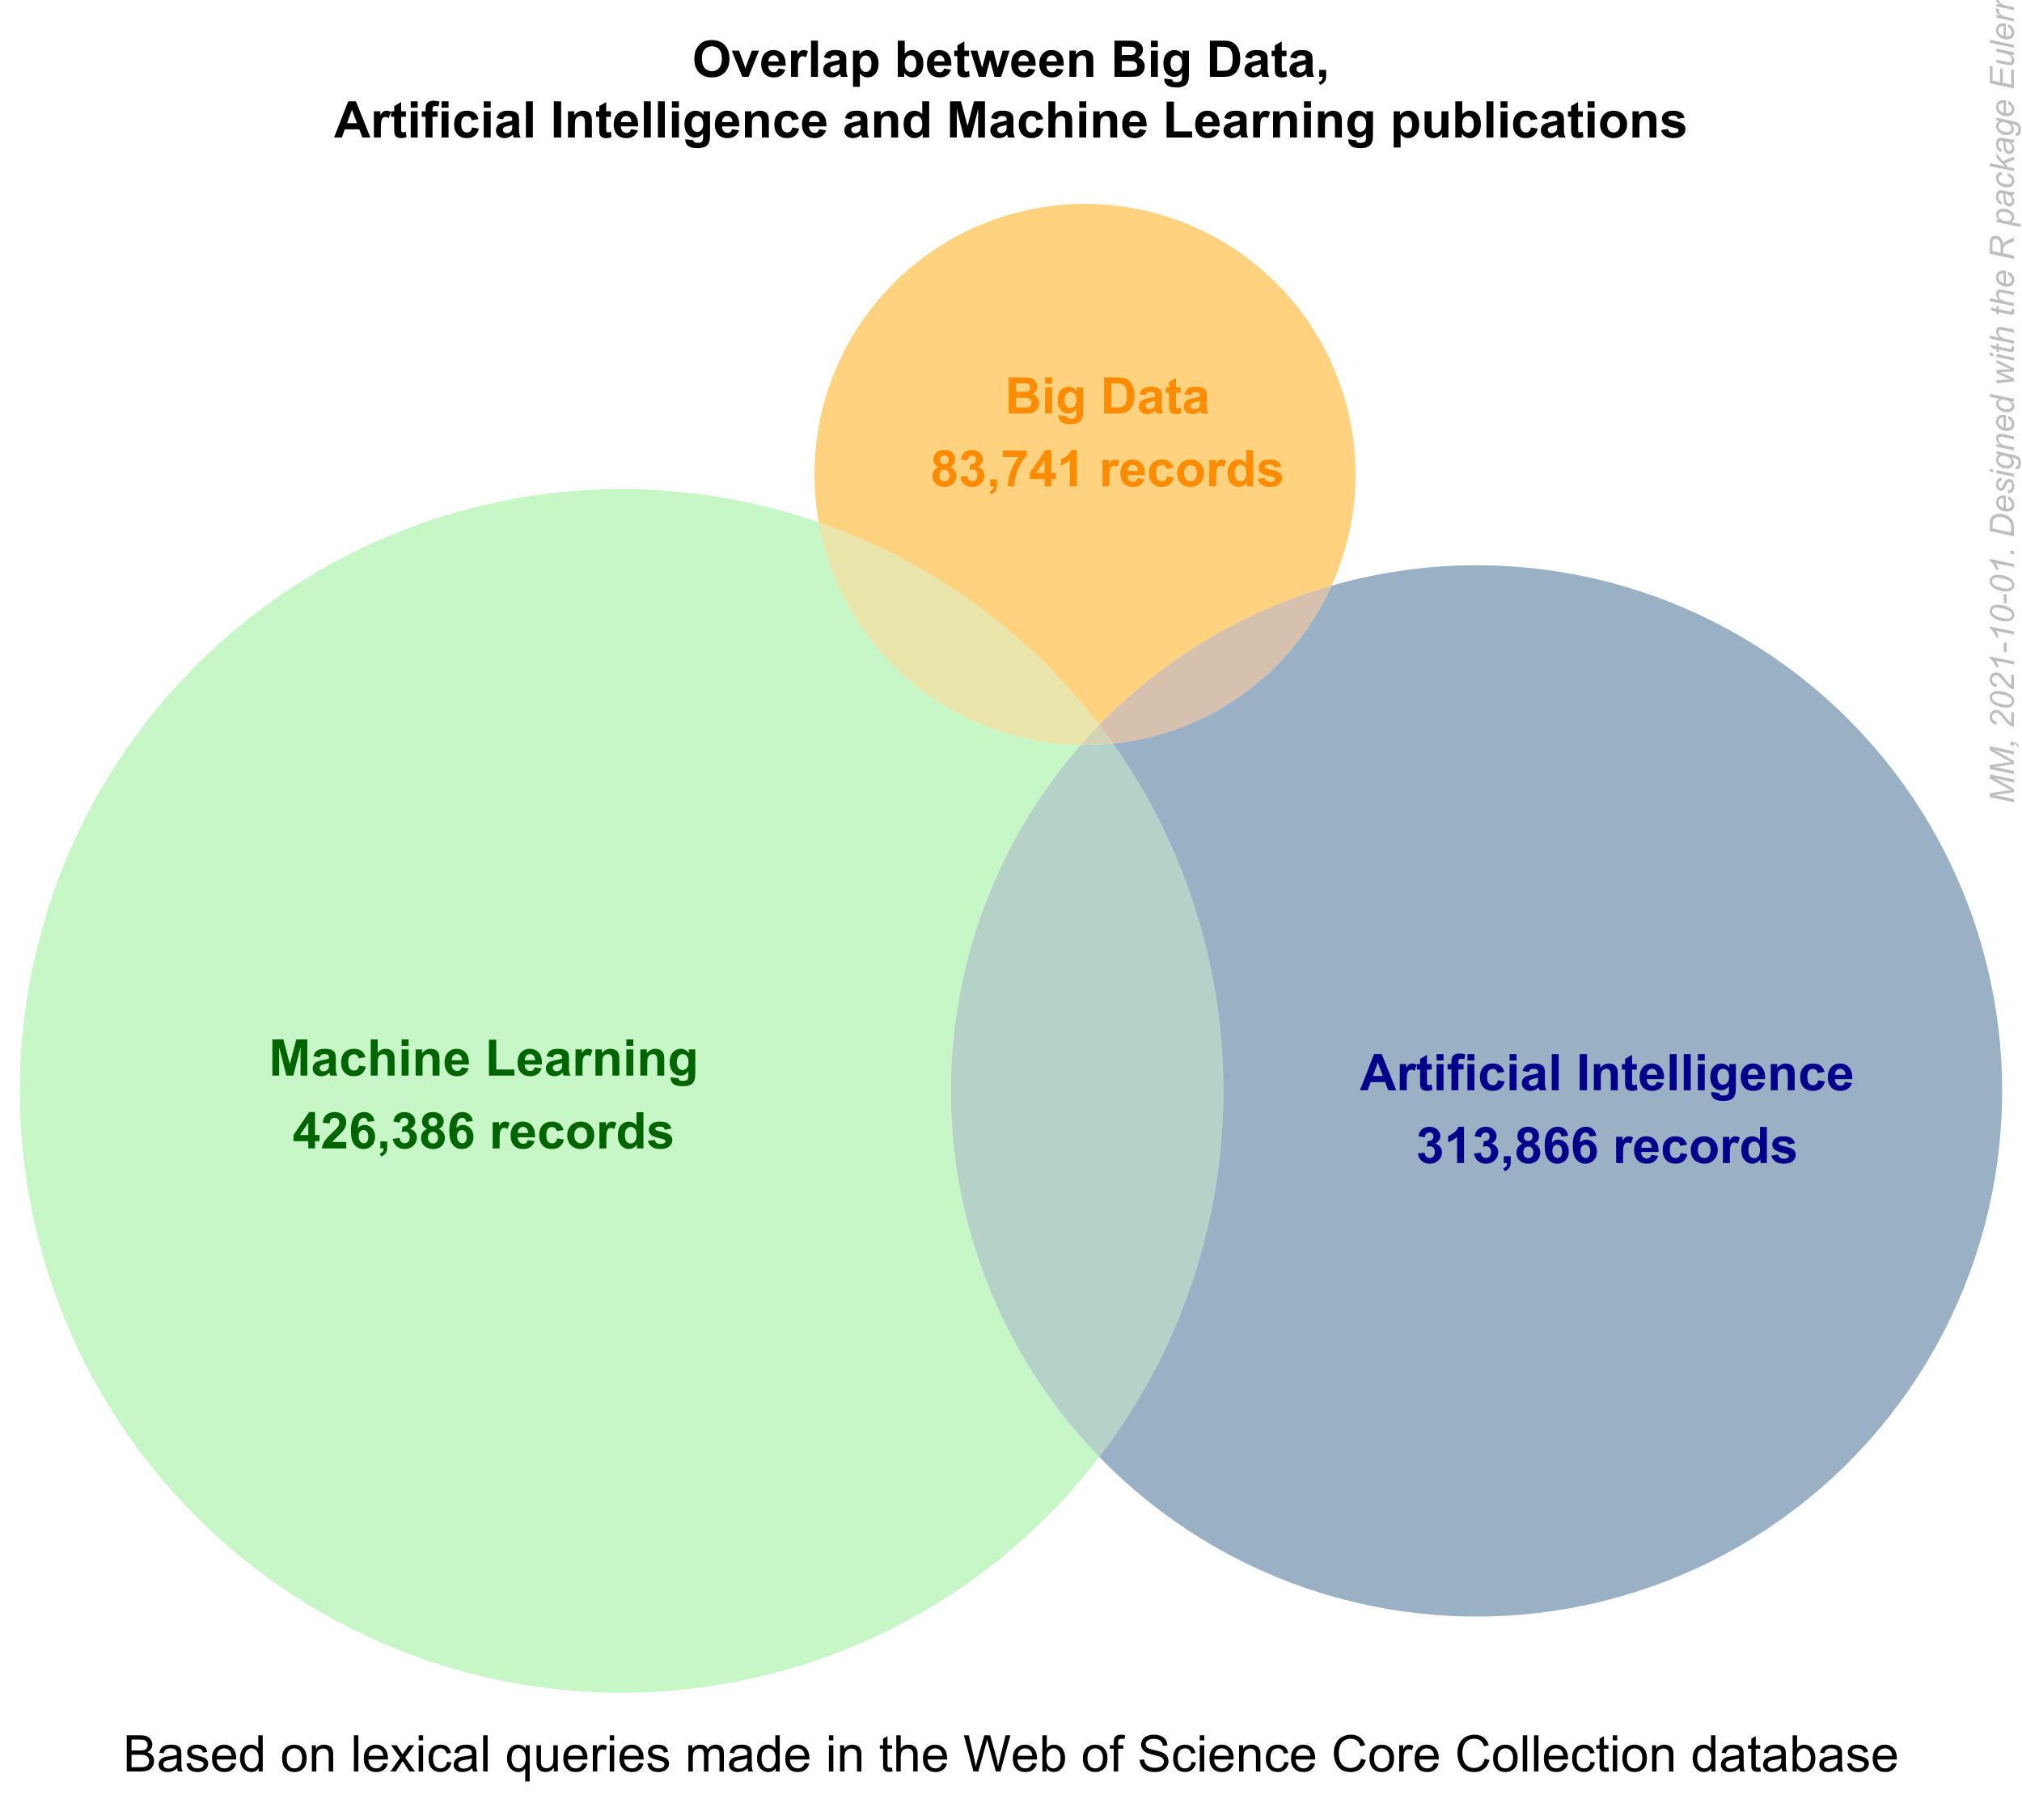 <?xml version="1.0" encoding="UTF-8"?>
<svg xmlns="http://www.w3.org/2000/svg" xmlns:xlink="http://www.w3.org/1999/xlink" width="720pt" height="648pt" viewBox="0 0 720 648" version="1.1">
<defs>
<g>
<symbol overflow="visible" id="glyph0-0">
<path style="stroke:none;" d="M 2.25 0 L 2.25 -11.25 L 11.25 -11.25 L 11.25 0 Z M 2.531 -0.281 L 10.969 -0.281 L 10.969 -10.969 L 2.531 -10.969 Z M 2.531 -0.281 "/>
</symbol>
<symbol overflow="visible" id="glyph0-1">
<path style="stroke:none;" d="M 1.273 0 L 1.273 -12.883 L 5.168 -12.883 L 7.508 -4.094 L 9.816 -12.883 L 13.719 -12.883 L 13.719 0 L 11.305 0 L 11.305 -10.141 L 8.746 0 L 6.242 0 L 3.691 -10.141 L 3.691 0 Z M 1.273 0 "/>
</symbol>
<symbol overflow="visible" id="glyph0-2">
<path style="stroke:none;" d="M 3.137 -6.484 L 0.898 -6.891 C 1.145 -7.789 1.578 -8.457 2.195 -8.895 C 2.809 -9.328 3.723 -9.543 4.938 -9.547 C 6.039 -9.543 6.859 -9.414 7.402 -9.152 C 7.938 -8.891 8.316 -8.559 8.539 -8.16 C 8.754 -7.758 8.863 -7.02 8.867 -5.949 L 8.844 -3.066 C 8.84 -2.242 8.879 -1.637 8.961 -1.25 C 9.035 -0.859 9.184 -0.445 9.406 0 L 6.961 0 C 6.895 -0.164 6.812 -0.406 6.723 -0.73 C 6.68 -0.875 6.652 -0.973 6.637 -1.02 C 6.211 -0.609 5.758 -0.301 5.281 -0.098 C 4.797 0.109 4.285 0.211 3.742 0.211 C 2.781 0.211 2.023 -0.047 1.473 -0.57 C 0.914 -1.086 0.637 -1.746 0.641 -2.547 C 0.637 -3.074 0.766 -3.543 1.02 -3.957 C 1.27 -4.367 1.621 -4.684 2.078 -4.906 C 2.527 -5.125 3.184 -5.32 4.043 -5.484 C 5.195 -5.699 5.992 -5.898 6.441 -6.09 L 6.441 -6.336 C 6.438 -6.805 6.32 -7.145 6.09 -7.352 C 5.852 -7.551 5.41 -7.652 4.766 -7.656 C 4.32 -7.652 3.977 -7.566 3.734 -7.395 C 3.484 -7.223 3.285 -6.918 3.137 -6.484 Z M 6.441 -4.484 C 6.121 -4.375 5.621 -4.25 4.938 -4.102 C 4.25 -3.953 3.801 -3.809 3.594 -3.672 C 3.266 -3.441 3.105 -3.152 3.109 -2.805 C 3.105 -2.457 3.234 -2.156 3.496 -1.906 C 3.75 -1.652 4.078 -1.527 4.484 -1.531 C 4.922 -1.527 5.348 -1.676 5.758 -1.969 C 6.051 -2.191 6.246 -2.461 6.344 -2.785 C 6.406 -2.992 6.438 -3.395 6.441 -3.992 Z M 6.441 -4.484 "/>
</symbol>
<symbol overflow="visible" id="glyph0-3">
<path style="stroke:none;" d="M 9.43 -6.574 L 6.996 -6.133 C 6.914 -6.617 6.727 -6.984 6.438 -7.23 C 6.145 -7.477 5.77 -7.598 5.309 -7.602 C 4.691 -7.598 4.199 -7.387 3.836 -6.965 C 3.469 -6.539 3.285 -5.828 3.289 -4.836 C 3.285 -3.723 3.473 -2.941 3.844 -2.484 C 4.215 -2.027 4.715 -1.797 5.344 -1.801 C 5.812 -1.797 6.195 -1.93 6.496 -2.199 C 6.793 -2.465 7.004 -2.926 7.129 -3.578 L 9.555 -3.164 C 9.301 -2.047 8.816 -1.203 8.102 -0.641 C 7.387 -0.07 6.43 0.211 5.23 0.211 C 3.859 0.211 2.77 -0.219 1.961 -1.082 C 1.148 -1.941 0.742 -3.133 0.746 -4.656 C 0.742 -6.195 1.152 -7.395 1.969 -8.258 C 2.781 -9.113 3.883 -9.543 5.273 -9.547 C 6.406 -9.543 7.309 -9.301 7.984 -8.812 C 8.652 -8.32 9.133 -7.574 9.43 -6.574 Z M 9.43 -6.574 "/>
</symbol>
<symbol overflow="visible" id="glyph0-4">
<path style="stroke:none;" d="M 3.754 -12.883 L 3.754 -8.148 C 4.547 -9.078 5.5 -9.543 6.609 -9.547 C 7.176 -9.543 7.688 -9.438 8.145 -9.23 C 8.602 -9.016 8.945 -8.746 9.18 -8.422 C 9.41 -8.09 9.566 -7.727 9.652 -7.332 C 9.734 -6.93 9.777 -6.312 9.781 -5.477 L 9.781 0 L 7.312 0 L 7.312 -4.93 C 7.312 -5.906 7.266 -6.527 7.172 -6.793 C 7.078 -7.051 6.91 -7.262 6.676 -7.422 C 6.434 -7.574 6.137 -7.652 5.781 -7.656 C 5.371 -7.652 5.004 -7.551 4.684 -7.355 C 4.359 -7.152 4.125 -6.852 3.977 -6.453 C 3.824 -6.047 3.75 -5.457 3.754 -4.676 L 3.754 0 L 1.281 0 L 1.281 -12.883 Z M 3.754 -12.883 "/>
</symbol>
<symbol overflow="visible" id="glyph0-5">
<path style="stroke:none;" d="M 1.293 -10.602 L 1.293 -12.883 L 3.762 -12.883 L 3.762 -10.602 Z M 1.293 0 L 1.293 -9.336 L 3.762 -9.336 L 3.762 0 Z M 1.293 0 "/>
</symbol>
<symbol overflow="visible" id="glyph0-6">
<path style="stroke:none;" d="M 9.781 0 L 7.312 0 L 7.312 -4.766 C 7.312 -5.766 7.258 -6.418 7.152 -6.719 C 7.047 -7.012 6.875 -7.242 6.641 -7.41 C 6.398 -7.57 6.113 -7.652 5.781 -7.656 C 5.352 -7.652 4.969 -7.535 4.629 -7.305 C 4.289 -7.066 4.055 -6.754 3.93 -6.371 C 3.801 -5.98 3.738 -5.266 3.742 -4.227 L 3.742 0 L 1.273 0 L 1.273 -9.336 L 3.57 -9.336 L 3.57 -7.961 C 4.379 -9.016 5.406 -9.543 6.645 -9.547 C 7.188 -9.543 7.684 -9.445 8.137 -9.25 C 8.586 -9.051 8.926 -8.801 9.16 -8.5 C 9.387 -8.191 9.551 -7.844 9.645 -7.461 C 9.734 -7.07 9.777 -6.52 9.781 -5.801 Z M 9.781 0 "/>
</symbol>
<symbol overflow="visible" id="glyph0-7">
<path style="stroke:none;" d="M 6.695 -2.969 L 9.156 -2.559 C 8.84 -1.652 8.34 -0.965 7.66 -0.496 C 6.973 -0.023 6.121 0.211 5.098 0.211 C 3.473 0.211 2.27 -0.316 1.492 -1.379 C 0.875 -2.227 0.566 -3.301 0.57 -4.598 C 0.566 -6.141 0.973 -7.352 1.781 -8.23 C 2.59 -9.105 3.613 -9.543 4.852 -9.547 C 6.238 -9.543 7.332 -9.086 8.137 -8.168 C 8.938 -7.25 9.32 -5.844 9.289 -3.953 L 3.102 -3.953 C 3.117 -3.219 3.316 -2.648 3.699 -2.242 C 4.078 -1.832 4.555 -1.629 5.125 -1.633 C 5.508 -1.629 5.832 -1.734 6.098 -1.949 C 6.359 -2.156 6.559 -2.496 6.695 -2.969 Z M 6.836 -5.469 C 6.816 -6.18 6.633 -6.723 6.285 -7.098 C 5.93 -7.465 5.5 -7.652 5 -7.656 C 4.457 -7.652 4.012 -7.457 3.664 -7.066 C 3.309 -6.672 3.137 -6.137 3.148 -5.469 Z M 6.836 -5.469 "/>
</symbol>
<symbol overflow="visible" id="glyph0-8">
<path style="stroke:none;" d=""/>
</symbol>
<symbol overflow="visible" id="glyph0-9">
<path style="stroke:none;" d="M 1.379 0 L 1.379 -12.781 L 3.98 -12.781 L 3.98 -2.172 L 10.449 -2.172 L 10.449 0 Z M 1.379 0 "/>
</symbol>
<symbol overflow="visible" id="glyph0-10">
<path style="stroke:none;" d="M 3.656 0 L 1.188 0 L 1.188 -9.336 L 3.48 -9.336 L 3.48 -8.008 C 3.871 -8.629 4.223 -9.043 4.539 -9.246 C 4.848 -9.445 5.203 -9.543 5.609 -9.547 C 6.168 -9.543 6.711 -9.387 7.234 -9.078 L 6.469 -6.926 C 6.051 -7.191 5.664 -7.324 5.309 -7.328 C 4.961 -7.324 4.668 -7.23 4.43 -7.043 C 4.188 -6.852 3.996 -6.508 3.863 -6.012 C 3.723 -5.512 3.656 -4.469 3.656 -2.883 Z M 3.656 0 "/>
</symbol>
<symbol overflow="visible" id="glyph0-11">
<path style="stroke:none;" d="M 1.062 0.617 L 3.883 0.957 C 3.926 1.281 4.035 1.508 4.211 1.633 C 4.441 1.809 4.809 1.898 5.316 1.898 C 5.957 1.898 6.441 1.801 6.766 1.609 C 6.98 1.477 7.145 1.27 7.258 0.984 C 7.332 0.777 7.371 0.402 7.375 -0.148 L 7.375 -1.512 C 6.633 -0.504 5.699 0 4.578 0 C 3.32 0 2.328 -0.527 1.602 -1.59 C 1.023 -2.426 0.738 -3.469 0.738 -4.719 C 0.738 -6.281 1.113 -7.477 1.867 -8.305 C 2.617 -9.129 3.555 -9.543 4.676 -9.547 C 5.828 -9.543 6.777 -9.035 7.531 -8.023 L 7.531 -9.336 L 9.844 -9.336 L 9.844 -0.957 C 9.844 0.145 9.75 0.965 9.57 1.512 C 9.383 2.055 9.129 2.48 8.805 2.793 C 8.473 3.102 8.035 3.344 7.492 3.523 C 6.941 3.695 6.25 3.785 5.414 3.789 C 3.828 3.785 2.703 3.516 2.047 2.977 C 1.383 2.434 1.055 1.746 1.055 0.914 C 1.055 0.828 1.055 0.727 1.062 0.617 Z M 3.27 -4.859 C 3.27 -3.867 3.461 -3.145 3.844 -2.684 C 4.227 -2.223 4.699 -1.992 5.266 -1.996 C 5.867 -1.992 6.375 -2.227 6.793 -2.703 C 7.207 -3.172 7.418 -3.871 7.418 -4.797 C 7.418 -5.762 7.219 -6.48 6.82 -6.953 C 6.422 -7.418 5.918 -7.652 5.309 -7.656 C 4.715 -7.652 4.227 -7.422 3.844 -6.965 C 3.461 -6.5 3.27 -5.797 3.27 -4.859 Z M 3.27 -4.859 "/>
</symbol>
<symbol overflow="visible" id="glyph0-12">
<path style="stroke:none;" d="M 5.609 0 L 5.609 -2.594 L 0.336 -2.594 L 0.336 -4.754 L 5.922 -12.938 L 8 -12.938 L 8 -4.766 L 9.598 -4.766 L 9.598 -2.594 L 8 -2.594 L 8 0 Z M 5.609 -4.766 L 5.609 -9.168 L 2.645 -4.766 Z M 5.609 -4.766 "/>
</symbol>
<symbol overflow="visible" id="glyph0-13">
<path style="stroke:none;" d="M 9.105 -2.293 L 9.105 0 L 0.449 0 C 0.539 -0.867 0.82 -1.688 1.293 -2.465 C 1.758 -3.238 2.684 -4.27 4.07 -5.555 C 5.18 -6.59 5.863 -7.293 6.117 -7.664 C 6.453 -8.172 6.621 -8.676 6.625 -9.176 C 6.621 -9.723 6.473 -10.145 6.18 -10.445 C 5.883 -10.738 5.477 -10.887 4.957 -10.891 C 4.441 -10.887 4.031 -10.73 3.727 -10.422 C 3.422 -10.109 3.246 -9.594 3.199 -8.875 L 0.738 -9.125 C 0.883 -10.48 1.34 -11.457 2.117 -12.051 C 2.887 -12.641 3.855 -12.938 5.02 -12.938 C 6.289 -12.938 7.289 -12.594 8.016 -11.91 C 8.742 -11.223 9.105 -10.371 9.105 -9.352 C 9.105 -8.77 9 -8.215 8.793 -7.691 C 8.582 -7.164 8.254 -6.617 7.805 -6.047 C 7.504 -5.664 6.965 -5.113 6.188 -4.402 C 5.406 -3.684 4.91 -3.211 4.707 -2.98 C 4.496 -2.742 4.328 -2.512 4.203 -2.293 Z M 9.105 -2.293 "/>
</symbol>
<symbol overflow="visible" id="glyph0-14">
<path style="stroke:none;" d="M 9.133 -9.73 L 6.742 -9.465 C 6.68 -9.953 6.527 -10.316 6.281 -10.555 C 6.035 -10.785 5.715 -10.902 5.328 -10.906 C 4.801 -10.902 4.359 -10.668 4 -10.203 C 3.637 -9.73 3.41 -8.758 3.32 -7.277 C 3.934 -8.004 4.699 -8.367 5.617 -8.367 C 6.645 -8.367 7.527 -7.973 8.266 -7.188 C 8.996 -6.402 9.363 -5.391 9.367 -4.148 C 9.363 -2.828 8.977 -1.77 8.207 -0.977 C 7.43 -0.18 6.438 0.215 5.23 0.219 C 3.926 0.215 2.855 -0.285 2.02 -1.297 C 1.18 -2.305 0.762 -3.961 0.766 -6.266 C 0.762 -8.625 1.199 -10.328 2.074 -11.371 C 2.945 -12.414 4.078 -12.938 5.477 -12.938 C 6.453 -12.938 7.262 -12.66 7.906 -12.113 C 8.543 -11.562 8.953 -10.77 9.133 -9.73 Z M 3.531 -4.344 C 3.527 -3.535 3.711 -2.914 4.086 -2.48 C 4.453 -2.043 4.875 -1.828 5.352 -1.828 C 5.805 -1.828 6.188 -2.004 6.496 -2.363 C 6.797 -2.715 6.949 -3.301 6.953 -4.121 C 6.949 -4.957 6.785 -5.57 6.461 -5.961 C 6.129 -6.348 5.719 -6.543 5.23 -6.547 C 4.75 -6.543 4.348 -6.359 4.023 -5.988 C 3.691 -5.613 3.527 -5.062 3.531 -4.344 Z M 3.531 -4.344 "/>
</symbol>
<symbol overflow="visible" id="glyph0-15">
<path style="stroke:none;" d="M 1.23 -2.469 L 3.699 -2.469 L 3.699 -0.703 C 3.695 0.008 3.637 0.57 3.516 0.988 C 3.391 1.398 3.156 1.77 2.816 2.102 C 2.473 2.426 2.039 2.684 1.512 2.875 L 1.027 1.855 C 1.52 1.688 1.875 1.461 2.09 1.176 C 2.297 0.887 2.41 0.496 2.426 0 L 1.23 0 Z M 1.23 -2.469 "/>
</symbol>
<symbol overflow="visible" id="glyph0-16">
<path style="stroke:none;" d="M 0.676 -3.418 L 3.066 -3.711 C 3.137 -3.098 3.344 -2.633 3.68 -2.312 C 4.016 -1.988 4.418 -1.828 4.895 -1.828 C 5.402 -1.828 5.832 -2.02 6.184 -2.406 C 6.527 -2.793 6.703 -3.316 6.707 -3.973 C 6.703 -4.594 6.535 -5.086 6.203 -5.449 C 5.867 -5.809 5.461 -5.988 4.984 -5.992 C 4.664 -5.988 4.285 -5.926 3.852 -5.809 L 4.121 -7.82 C 4.785 -7.801 5.297 -7.945 5.652 -8.258 C 6 -8.562 6.176 -8.973 6.18 -9.484 C 6.176 -9.914 6.047 -10.258 5.793 -10.52 C 5.531 -10.773 5.188 -10.902 4.766 -10.906 C 4.34 -10.902 3.98 -10.758 3.684 -10.465 C 3.383 -10.172 3.199 -9.742 3.137 -9.184 L 0.859 -9.57 C 1.016 -10.348 1.254 -10.973 1.574 -11.438 C 1.891 -11.902 2.336 -12.266 2.91 -12.535 C 3.48 -12.801 4.121 -12.938 4.836 -12.938 C 6.043 -12.938 7.016 -12.551 7.75 -11.777 C 8.352 -11.145 8.652 -10.43 8.656 -9.633 C 8.652 -8.5 8.035 -7.598 6.805 -6.926 C 7.539 -6.766 8.129 -6.41 8.574 -5.859 C 9.012 -5.309 9.234 -4.645 9.238 -3.867 C 9.234 -2.734 8.82 -1.77 7.996 -0.977 C 7.168 -0.18 6.141 0.215 4.914 0.219 C 3.746 0.215 2.777 -0.117 2.012 -0.785 C 1.238 -1.457 0.793 -2.332 0.676 -3.418 Z M 0.676 -3.418 "/>
</symbol>
<symbol overflow="visible" id="glyph0-17">
<path style="stroke:none;" d="M 2.883 -6.953 C 2.242 -7.219 1.777 -7.59 1.488 -8.062 C 1.199 -8.535 1.055 -9.051 1.055 -9.617 C 1.055 -10.57 1.387 -11.363 2.059 -11.996 C 2.727 -12.621 3.684 -12.938 4.922 -12.938 C 6.145 -12.938 7.094 -12.621 7.773 -11.996 C 8.449 -11.363 8.789 -10.57 8.789 -9.617 C 8.789 -9.016 8.633 -8.484 8.324 -8.02 C 8.012 -7.551 7.574 -7.195 7.016 -6.953 C 7.727 -6.664 8.27 -6.246 8.645 -5.695 C 9.012 -5.141 9.199 -4.504 9.203 -3.789 C 9.199 -2.598 8.82 -1.629 8.062 -0.887 C 7.305 -0.145 6.293 0.223 5.035 0.227 C 3.859 0.223 2.887 -0.082 2.109 -0.695 C 1.188 -1.418 0.727 -2.414 0.73 -3.684 C 0.727 -4.375 0.898 -5.016 1.246 -5.602 C 1.59 -6.184 2.137 -6.633 2.883 -6.953 Z M 3.391 -9.438 C 3.387 -8.945 3.527 -8.562 3.809 -8.289 C 4.086 -8.012 4.457 -7.875 4.922 -7.875 C 5.391 -7.875 5.766 -8.012 6.047 -8.293 C 6.328 -8.566 6.469 -8.953 6.469 -9.449 C 6.469 -9.906 6.328 -10.277 6.051 -10.559 C 5.77 -10.836 5.402 -10.973 4.949 -10.977 C 4.469 -10.973 4.09 -10.832 3.812 -10.555 C 3.527 -10.27 3.387 -9.898 3.391 -9.438 Z M 3.164 -3.922 C 3.164 -3.234 3.336 -2.703 3.688 -2.328 C 4.031 -1.945 4.469 -1.758 4.992 -1.758 C 5.5 -1.758 5.922 -1.938 6.258 -2.305 C 6.59 -2.668 6.754 -3.199 6.758 -3.895 C 6.754 -4.492 6.586 -4.977 6.246 -5.348 C 5.906 -5.711 5.477 -5.895 4.957 -5.898 C 4.352 -5.895 3.898 -5.688 3.605 -5.273 C 3.309 -4.855 3.164 -4.402 3.164 -3.922 Z M 3.164 -3.922 "/>
</symbol>
<symbol overflow="visible" id="glyph0-18">
<path style="stroke:none;" d="M 0.719 -4.797 C 0.715 -5.617 0.918 -6.41 1.324 -7.18 C 1.73 -7.945 2.301 -8.531 3.043 -8.938 C 3.781 -9.34 4.609 -9.543 5.527 -9.547 C 6.938 -9.543 8.098 -9.086 9 -8.168 C 9.898 -7.25 10.348 -6.09 10.352 -4.695 C 10.348 -3.277 9.891 -2.105 8.984 -1.18 C 8.07 -0.25 6.926 0.211 5.547 0.211 C 4.688 0.211 3.871 0.02 3.098 -0.367 C 2.32 -0.754 1.73 -1.32 1.324 -2.07 C 0.918 -2.812 0.715 -3.723 0.719 -4.797 Z M 3.25 -4.668 C 3.246 -3.738 3.465 -3.027 3.91 -2.539 C 4.348 -2.043 4.891 -1.797 5.539 -1.801 C 6.18 -1.797 6.719 -2.043 7.156 -2.539 C 7.59 -3.027 7.809 -3.742 7.812 -4.684 C 7.809 -5.594 7.59 -6.297 7.156 -6.793 C 6.719 -7.281 6.18 -7.527 5.539 -7.531 C 4.891 -7.527 4.348 -7.281 3.91 -6.793 C 3.465 -6.297 3.246 -5.59 3.25 -4.668 Z M 3.25 -4.668 "/>
</symbol>
<symbol overflow="visible" id="glyph0-19">
<path style="stroke:none;" d="M 9.852 0 L 7.559 0 L 7.559 -1.371 C 7.176 -0.836 6.723 -0.438 6.207 -0.18 C 5.684 0.082 5.164 0.211 4.641 0.211 C 3.566 0.211 2.645 -0.219 1.883 -1.086 C 1.117 -1.945 0.738 -3.152 0.738 -4.703 C 0.738 -6.281 1.109 -7.484 1.852 -8.309 C 2.594 -9.133 3.535 -9.543 4.676 -9.547 C 5.719 -9.543 6.621 -9.109 7.383 -8.242 L 7.383 -12.883 L 9.852 -12.883 Z M 3.262 -4.867 C 3.258 -3.871 3.395 -3.152 3.672 -2.707 C 4.07 -2.062 4.629 -1.738 5.344 -1.742 C 5.91 -1.738 6.391 -1.98 6.793 -2.465 C 7.188 -2.945 7.387 -3.668 7.391 -4.633 C 7.387 -5.703 7.195 -6.477 6.809 -6.949 C 6.422 -7.418 5.926 -7.652 5.328 -7.656 C 4.734 -7.652 4.242 -7.418 3.852 -6.957 C 3.453 -6.488 3.258 -5.793 3.262 -4.867 Z M 3.262 -4.867 "/>
</symbol>
<symbol overflow="visible" id="glyph0-20">
<path style="stroke:none;" d="M 0.422 -2.664 L 2.898 -3.039 C 3.004 -2.559 3.219 -2.195 3.539 -1.945 C 3.859 -1.695 4.309 -1.57 4.895 -1.574 C 5.527 -1.57 6.008 -1.688 6.336 -1.926 C 6.551 -2.086 6.66 -2.305 6.664 -2.586 C 6.66 -2.77 6.602 -2.926 6.484 -3.051 C 6.359 -3.164 6.086 -3.273 5.66 -3.375 C 3.668 -3.812 2.402 -4.211 1.871 -4.578 C 1.129 -5.078 0.762 -5.781 0.766 -6.68 C 0.762 -7.484 1.082 -8.164 1.723 -8.719 C 2.359 -9.27 3.348 -9.543 4.695 -9.547 C 5.969 -9.543 6.918 -9.336 7.539 -8.922 C 8.16 -8.504 8.59 -7.887 8.824 -7.074 L 6.496 -6.645 C 6.391 -7.004 6.199 -7.281 5.926 -7.477 C 5.645 -7.672 5.25 -7.77 4.738 -7.77 C 4.086 -7.77 3.621 -7.676 3.34 -7.496 C 3.152 -7.363 3.059 -7.199 3.059 -6.996 C 3.059 -6.82 3.141 -6.668 3.305 -6.547 C 3.527 -6.379 4.297 -6.148 5.613 -5.852 C 6.926 -5.551 7.844 -5.184 8.367 -4.754 C 8.883 -4.309 9.141 -3.699 9.141 -2.918 C 9.141 -2.059 8.781 -1.32 8.066 -0.711 C 7.352 -0.094 6.293 0.211 4.895 0.211 C 3.621 0.211 2.617 -0.047 1.875 -0.562 C 1.133 -1.078 0.648 -1.777 0.422 -2.664 Z M 0.422 -2.664 "/>
</symbol>
<symbol overflow="visible" id="glyph0-21">
<path style="stroke:none;" d="M 12.93 0 L 10.098 0 L 8.973 -2.926 L 3.824 -2.926 L 2.758 0 L 0 0 L 5.02 -12.883 L 7.77 -12.883 Z M 8.141 -5.098 L 6.363 -9.879 L 4.625 -5.098 Z M 8.141 -5.098 "/>
</symbol>
<symbol overflow="visible" id="glyph0-22">
<path style="stroke:none;" d="M 5.57 -9.336 L 5.57 -7.367 L 3.883 -7.367 L 3.883 -3.602 C 3.879 -2.84 3.895 -2.395 3.93 -2.27 C 3.961 -2.141 4.035 -2.039 4.152 -1.957 C 4.266 -1.875 4.406 -1.832 4.57 -1.836 C 4.797 -1.832 5.125 -1.914 5.562 -2.074 L 5.773 -0.156 C 5.195 0.09 4.547 0.211 3.824 0.211 C 3.375 0.211 2.973 0.137 2.617 -0.012 C 2.258 -0.16 1.996 -0.352 1.832 -0.594 C 1.664 -0.828 1.547 -1.148 1.484 -1.555 C 1.43 -1.836 1.406 -2.418 1.406 -3.297 L 1.406 -7.367 L 0.273 -7.367 L 0.273 -9.336 L 1.406 -9.336 L 1.406 -11.188 L 3.883 -12.629 L 3.883 -9.336 Z M 5.57 -9.336 "/>
</symbol>
<symbol overflow="visible" id="glyph0-23">
<path style="stroke:none;" d="M 0.211 -9.336 L 1.582 -9.336 L 1.582 -10.039 C 1.582 -10.82 1.664 -11.406 1.832 -11.793 C 1.996 -12.18 2.305 -12.496 2.754 -12.738 C 3.203 -12.98 3.77 -13.102 4.457 -13.105 C 5.156 -13.102 5.844 -12.996 6.523 -12.789 L 6.188 -11.066 C 5.793 -11.156 5.414 -11.203 5.055 -11.207 C 4.691 -11.203 4.434 -11.117 4.281 -10.953 C 4.125 -10.781 4.047 -10.461 4.051 -9.992 L 4.051 -9.336 L 5.898 -9.336 L 5.898 -7.391 L 4.051 -7.391 L 4.051 0 L 1.582 0 L 1.582 -7.391 L 0.211 -7.391 Z M 0.211 -9.336 "/>
</symbol>
<symbol overflow="visible" id="glyph0-24">
<path style="stroke:none;" d="M 1.293 0 L 1.293 -12.883 L 3.762 -12.883 L 3.762 0 Z M 1.293 0 "/>
</symbol>
<symbol overflow="visible" id="glyph0-25">
<path style="stroke:none;" d="M 1.23 0 L 1.23 -12.883 L 3.832 -12.883 L 3.832 0 Z M 1.23 0 "/>
</symbol>
<symbol overflow="visible" id="glyph0-26">
<path style="stroke:none;" d="M 7.086 0 L 4.613 0 L 4.613 -9.309 C 3.707 -8.461 2.645 -7.836 1.422 -7.438 L 1.422 -9.676 C 2.066 -9.883 2.766 -10.285 3.523 -10.875 C 4.273 -11.461 4.793 -12.148 5.078 -12.938 L 7.086 -12.938 Z M 7.086 0 "/>
</symbol>
<symbol overflow="visible" id="glyph0-27">
<path style="stroke:none;" d="M 1.32 -12.883 L 6.469 -12.883 C 7.488 -12.879 8.246 -12.836 8.75 -12.754 C 9.246 -12.668 9.695 -12.492 10.094 -12.223 C 10.488 -11.953 10.816 -11.594 11.082 -11.148 C 11.34 -10.699 11.473 -10.195 11.477 -9.641 C 11.473 -9.031 11.309 -8.48 10.988 -7.98 C 10.66 -7.477 10.223 -7.098 9.668 -6.848 C 10.449 -6.617 11.051 -6.227 11.477 -5.676 C 11.895 -5.125 12.105 -4.477 12.109 -3.734 C 12.105 -3.145 11.969 -2.574 11.699 -2.023 C 11.426 -1.469 11.055 -1.027 10.586 -0.699 C 10.113 -0.363 9.531 -0.16 8.844 -0.086 C 8.406 -0.035 7.359 -0.008 5.703 0 L 1.32 0 Z M 3.922 -10.742 L 3.922 -7.762 L 5.625 -7.762 C 6.637 -7.758 7.266 -7.773 7.516 -7.805 C 7.957 -7.855 8.305 -8.008 8.562 -8.266 C 8.812 -8.52 8.941 -8.855 8.945 -9.273 C 8.941 -9.668 8.832 -9.992 8.617 -10.242 C 8.395 -10.492 8.066 -10.641 7.637 -10.695 C 7.375 -10.723 6.637 -10.738 5.414 -10.742 Z M 3.922 -5.617 L 3.922 -2.172 L 6.328 -2.172 C 7.266 -2.168 7.859 -2.195 8.113 -2.25 C 8.496 -2.32 8.809 -2.488 9.055 -2.762 C 9.297 -3.031 9.422 -3.398 9.422 -3.859 C 9.422 -4.242 9.328 -4.57 9.141 -4.84 C 8.953 -5.109 8.68 -5.305 8.328 -5.43 C 7.969 -5.551 7.199 -5.613 6.02 -5.617 Z M 3.922 -5.617 "/>
</symbol>
<symbol overflow="visible" id="glyph0-28">
<path style="stroke:none;" d="M 1.301 -12.883 L 6.055 -12.883 C 7.125 -12.879 7.945 -12.797 8.508 -12.641 C 9.262 -12.414 9.906 -12.02 10.449 -11.453 C 10.984 -10.883 11.395 -10.188 11.68 -9.363 C 11.957 -8.539 12.098 -7.523 12.102 -6.32 C 12.098 -5.254 11.969 -4.34 11.707 -3.578 C 11.383 -2.637 10.922 -1.879 10.328 -1.301 C 9.871 -0.859 9.262 -0.516 8.5 -0.273 C 7.922 -0.09 7.152 0 6.195 0 L 1.301 0 Z M 3.902 -10.703 L 3.902 -2.172 L 5.844 -2.172 C 6.566 -2.168 7.094 -2.207 7.418 -2.293 C 7.84 -2.395 8.188 -2.574 8.469 -2.828 C 8.742 -3.078 8.969 -3.492 9.148 -4.07 C 9.32 -4.645 9.41 -5.434 9.414 -6.434 C 9.41 -7.43 9.32 -8.191 9.148 -8.727 C 8.969 -9.258 8.723 -9.676 8.41 -9.973 C 8.09 -10.27 7.691 -10.473 7.207 -10.582 C 6.844 -10.66 6.129 -10.699 5.07 -10.703 Z M 3.902 -10.703 "/>
</symbol>
<symbol overflow="visible" id="glyph0-29">
<path style="stroke:none;" d="M 0.766 -10.414 L 0.766 -12.711 L 9.211 -12.711 L 9.211 -10.914 C 8.512 -10.227 7.801 -9.242 7.082 -7.961 C 6.359 -6.676 5.809 -5.312 5.434 -3.871 C 5.051 -2.422 4.867 -1.133 4.879 0 L 2.496 0 C 2.535 -1.781 2.902 -3.598 3.598 -5.449 C 4.293 -7.301 5.219 -8.953 6.383 -10.414 Z M 0.766 -10.414 "/>
</symbol>
<symbol overflow="visible" id="glyph0-30">
<path style="stroke:none;" d="M 0.781 -6.363 C 0.777 -7.676 0.977 -8.777 1.371 -9.668 C 1.664 -10.324 2.062 -10.91 2.57 -11.434 C 3.074 -11.953 3.629 -12.34 4.234 -12.594 C 5.035 -12.93 5.961 -13.102 7.016 -13.105 C 8.906 -13.102 10.426 -12.512 11.57 -11.336 C 12.707 -10.156 13.277 -8.52 13.281 -6.426 C 13.277 -4.344 12.711 -2.715 11.582 -1.543 C 10.449 -0.367 8.938 0.215 7.047 0.219 C 5.129 0.215 3.605 -0.367 2.477 -1.535 C 1.344 -2.703 0.777 -4.312 0.781 -6.363 Z M 3.461 -6.453 C 3.457 -4.988 3.793 -3.883 4.473 -3.133 C 5.145 -2.379 6 -2.004 7.039 -2.004 C 8.07 -2.004 8.922 -2.375 9.59 -3.125 C 10.254 -3.867 10.586 -4.988 10.59 -6.484 C 10.586 -7.961 10.262 -9.062 9.617 -9.793 C 8.969 -10.516 8.109 -10.879 7.039 -10.883 C 5.961 -10.879 5.098 -10.512 4.445 -9.777 C 3.785 -9.039 3.457 -7.93 3.461 -6.453 Z M 3.461 -6.453 "/>
</symbol>
<symbol overflow="visible" id="glyph0-31">
<path style="stroke:none;" d="M 3.859 0 L 0.098 -9.336 L 2.688 -9.336 L 4.445 -4.57 L 4.957 -2.98 C 5.09 -3.383 5.172 -3.648 5.211 -3.781 C 5.289 -4.039 5.379 -4.305 5.477 -4.57 L 7.25 -9.336 L 9.789 -9.336 L 6.082 0 Z M 3.859 0 "/>
</symbol>
<symbol overflow="visible" id="glyph0-32">
<path style="stroke:none;" d="M 1.223 -9.336 L 3.523 -9.336 L 3.523 -7.961 C 3.82 -8.426 4.227 -8.809 4.734 -9.105 C 5.242 -9.398 5.809 -9.543 6.434 -9.547 C 7.516 -9.543 8.434 -9.117 9.191 -8.27 C 9.945 -7.418 10.324 -6.234 10.328 -4.719 C 10.324 -3.156 9.941 -1.945 9.184 -1.086 C 8.418 -0.219 7.496 0.211 6.414 0.211 C 5.895 0.211 5.426 0.109 5.012 -0.098 C 4.59 -0.301 4.152 -0.652 3.691 -1.152 L 3.691 3.551 L 1.223 3.551 Z M 3.664 -4.824 C 3.66 -3.77 3.871 -2.996 4.289 -2.5 C 4.703 -1.996 5.207 -1.746 5.809 -1.75 C 6.379 -1.746 6.859 -1.977 7.242 -2.438 C 7.621 -2.898 7.809 -3.652 7.812 -4.703 C 7.809 -5.68 7.613 -6.406 7.223 -6.883 C 6.828 -7.355 6.344 -7.594 5.766 -7.594 C 5.16 -7.594 4.656 -7.359 4.262 -6.895 C 3.859 -6.426 3.66 -5.734 3.664 -4.824 Z M 3.664 -4.824 "/>
</symbol>
<symbol overflow="visible" id="glyph0-33">
<path style="stroke:none;" d="M 1.188 0 L 1.188 -12.883 L 3.656 -12.883 L 3.656 -8.242 C 4.414 -9.109 5.316 -9.543 6.363 -9.547 C 7.5 -9.543 8.438 -9.133 9.184 -8.309 C 9.926 -7.484 10.301 -6.301 10.301 -4.766 C 10.301 -3.168 9.918 -1.941 9.16 -1.082 C 8.398 -0.219 7.48 0.211 6.398 0.211 C 5.863 0.211 5.336 0.078 4.82 -0.188 C 4.301 -0.453 3.855 -0.848 3.48 -1.371 L 3.48 0 Z M 3.641 -4.867 C 3.637 -3.898 3.789 -3.184 4.094 -2.727 C 4.52 -2.066 5.09 -1.738 5.801 -1.742 C 6.344 -1.738 6.805 -1.973 7.191 -2.438 C 7.574 -2.902 7.77 -3.637 7.77 -4.641 C 7.77 -5.707 7.574 -6.477 7.188 -6.949 C 6.801 -7.418 6.305 -7.652 5.703 -7.656 C 5.109 -7.652 4.617 -7.422 4.227 -6.965 C 3.832 -6.5 3.637 -5.801 3.641 -4.867 Z M 3.641 -4.867 "/>
</symbol>
<symbol overflow="visible" id="glyph0-34">
<path style="stroke:none;" d="M 3.031 0 L 0.078 -9.336 L 2.477 -9.336 L 4.227 -3.219 L 5.836 -9.336 L 8.219 -9.336 L 9.773 -3.219 L 11.559 -9.336 L 13.992 -9.336 L 10.996 0 L 8.621 0 L 7.016 -6.004 L 5.43 0 Z M 3.031 0 "/>
</symbol>
<symbol overflow="visible" id="glyph0-35">
<path style="stroke:none;" d="M 7.438 0 L 7.438 -1.398 C 7.094 -0.895 6.648 -0.5 6.094 -0.219 C 5.539 0.07 4.953 0.211 4.344 0.211 C 3.711 0.211 3.148 0.074 2.652 -0.203 C 2.152 -0.477 1.793 -0.863 1.57 -1.363 C 1.348 -1.859 1.234 -2.547 1.238 -3.43 L 1.238 -9.336 L 3.711 -9.336 L 3.711 -5.047 C 3.707 -3.73 3.754 -2.926 3.844 -2.633 C 3.934 -2.332 4.098 -2.098 4.34 -1.93 C 4.578 -1.754 4.883 -1.668 5.258 -1.672 C 5.676 -1.668 6.055 -1.785 6.391 -2.016 C 6.723 -2.246 6.949 -2.531 7.074 -2.875 C 7.191 -3.215 7.254 -4.055 7.258 -5.398 L 7.258 -9.336 L 9.73 -9.336 L 9.73 0 Z M 7.438 0 "/>
</symbol>
<symbol overflow="visible" id="glyph1-0">
<path style="stroke:none;" d="M 2.25 0 L 2.25 -11.25 L 11.25 -11.25 L 11.25 0 Z M 2.531 -0.281 L 10.969 -0.281 L 10.969 -10.969 L 2.531 -10.969 Z M 2.531 -0.281 "/>
</symbol>
<symbol overflow="visible" id="glyph1-1">
<path style="stroke:none;" d="M 1.32 0 L 1.32 -12.883 L 6.152 -12.883 C 7.137 -12.879 7.926 -12.75 8.52 -12.492 C 9.113 -12.23 9.578 -11.828 9.918 -11.289 C 10.25 -10.746 10.418 -10.18 10.422 -9.59 C 10.418 -9.035 10.27 -8.516 9.973 -8.031 C 9.676 -7.543 9.223 -7.152 8.621 -6.855 C 9.395 -6.625 9.996 -6.234 10.418 -5.684 C 10.836 -5.133 11.043 -4.48 11.047 -3.734 C 11.043 -3.125 10.918 -2.566 10.664 -2.051 C 10.406 -1.531 10.09 -1.129 9.719 -0.852 C 9.34 -0.566 8.871 -0.355 8.309 -0.215 C 7.742 -0.07 7.047 0 6.23 0 Z M 3.023 -7.469 L 5.809 -7.469 C 6.562 -7.465 7.105 -7.516 7.438 -7.621 C 7.867 -7.746 8.195 -7.961 8.414 -8.262 C 8.633 -8.559 8.742 -8.934 8.746 -9.387 C 8.742 -9.812 8.641 -10.188 8.438 -10.516 C 8.23 -10.84 7.938 -11.062 7.559 -11.184 C 7.176 -11.301 6.52 -11.359 5.598 -11.363 L 3.023 -11.363 Z M 3.023 -1.52 L 6.23 -1.52 C 6.777 -1.516 7.164 -1.539 7.391 -1.582 C 7.781 -1.652 8.109 -1.77 8.375 -1.934 C 8.637 -2.098 8.855 -2.336 9.027 -2.648 C 9.195 -2.961 9.281 -3.32 9.281 -3.734 C 9.281 -4.211 9.156 -4.629 8.91 -4.988 C 8.664 -5.34 8.324 -5.59 7.887 -5.734 C 7.449 -5.875 6.82 -5.945 6.004 -5.949 L 3.023 -5.949 Z M 3.023 -1.52 "/>
</symbol>
<symbol overflow="visible" id="glyph1-2">
<path style="stroke:none;" d="M 7.277 -1.152 C 6.691 -0.652 6.125 -0.301 5.586 -0.098 C 5.039 0.109 4.457 0.211 3.84 0.211 C 2.812 0.211 2.027 -0.039 1.477 -0.539 C 0.922 -1.039 0.645 -1.68 0.648 -2.461 C 0.645 -2.918 0.75 -3.336 0.961 -3.715 C 1.168 -4.09 1.438 -4.391 1.777 -4.621 C 2.113 -4.848 2.496 -5.02 2.918 -5.141 C 3.227 -5.219 3.695 -5.301 4.324 -5.379 C 5.602 -5.531 6.539 -5.711 7.145 -5.922 C 7.148 -6.137 7.152 -6.273 7.156 -6.336 C 7.152 -6.977 7.004 -7.434 6.707 -7.699 C 6.301 -8.055 5.699 -8.23 4.906 -8.234 C 4.156 -8.23 3.609 -8.102 3.258 -7.844 C 2.902 -7.582 2.637 -7.121 2.469 -6.461 L 0.922 -6.672 C 1.059 -7.332 1.293 -7.867 1.617 -8.273 C 1.938 -8.68 2.402 -8.992 3.016 -9.215 C 3.621 -9.434 4.328 -9.543 5.133 -9.547 C 5.93 -9.543 6.574 -9.449 7.074 -9.266 C 7.566 -9.074 7.934 -8.84 8.172 -8.555 C 8.402 -8.27 8.566 -7.91 8.664 -7.48 C 8.715 -7.207 8.742 -6.719 8.746 -6.02 L 8.746 -3.91 C 8.742 -2.434 8.773 -1.504 8.844 -1.117 C 8.906 -0.727 9.043 -0.355 9.246 0 L 7.594 0 C 7.43 -0.328 7.324 -0.711 7.277 -1.152 Z M 7.145 -4.684 C 6.566 -4.445 5.707 -4.246 4.562 -4.086 C 3.91 -3.988 3.449 -3.883 3.18 -3.77 C 2.91 -3.648 2.703 -3.477 2.555 -3.254 C 2.406 -3.027 2.332 -2.777 2.336 -2.504 C 2.332 -2.078 2.492 -1.727 2.816 -1.449 C 3.133 -1.164 3.602 -1.023 4.219 -1.027 C 4.828 -1.023 5.367 -1.156 5.844 -1.426 C 6.312 -1.691 6.664 -2.059 6.891 -2.523 C 7.059 -2.879 7.141 -3.406 7.145 -4.105 Z M 7.145 -4.684 "/>
</symbol>
<symbol overflow="visible" id="glyph1-3">
<path style="stroke:none;" d="M 0.555 -2.785 L 2.117 -3.031 C 2.203 -2.402 2.449 -1.922 2.852 -1.59 C 3.25 -1.254 3.812 -1.09 4.535 -1.09 C 5.262 -1.09 5.801 -1.234 6.152 -1.531 C 6.504 -1.824 6.68 -2.172 6.68 -2.574 C 6.68 -2.926 6.523 -3.207 6.215 -3.418 C 5.996 -3.555 5.457 -3.734 4.598 -3.953 C 3.434 -4.246 2.629 -4.5 2.184 -4.715 C 1.734 -4.926 1.395 -5.223 1.164 -5.602 C 0.93 -5.98 0.812 -6.398 0.816 -6.855 C 0.812 -7.27 0.91 -7.652 1.102 -8.012 C 1.293 -8.363 1.551 -8.66 1.883 -8.895 C 2.125 -9.074 2.461 -9.227 2.887 -9.355 C 3.309 -9.48 3.766 -9.543 4.254 -9.547 C 4.984 -9.543 5.625 -9.438 6.184 -9.23 C 6.734 -9.016 7.145 -8.73 7.41 -8.371 C 7.672 -8.008 7.852 -7.527 7.953 -6.926 L 6.406 -6.715 C 6.332 -7.195 6.129 -7.57 5.793 -7.84 C 5.453 -8.105 4.977 -8.238 4.367 -8.242 C 3.637 -8.238 3.121 -8.117 2.812 -7.883 C 2.5 -7.641 2.344 -7.359 2.348 -7.039 C 2.344 -6.832 2.406 -6.648 2.539 -6.484 C 2.664 -6.312 2.867 -6.172 3.148 -6.062 C 3.301 -6.004 3.766 -5.871 4.543 -5.66 C 5.66 -5.359 6.441 -5.113 6.887 -4.926 C 7.324 -4.734 7.672 -4.457 7.926 -4.094 C 8.176 -3.73 8.301 -3.281 8.305 -2.742 C 8.301 -2.215 8.148 -1.719 7.844 -1.254 C 7.535 -0.785 7.09 -0.422 6.512 -0.172 C 5.926 0.086 5.27 0.211 4.543 0.211 C 3.328 0.211 2.406 -0.039 1.77 -0.543 C 1.133 -1.047 0.727 -1.793 0.555 -2.785 Z M 0.555 -2.785 "/>
</symbol>
<symbol overflow="visible" id="glyph1-4">
<path style="stroke:none;" d="M 7.578 -3.008 L 9.211 -2.805 C 8.953 -1.848 8.473 -1.105 7.777 -0.578 C 7.078 -0.051 6.188 0.211 5.105 0.211 C 3.738 0.211 2.656 -0.207 1.859 -1.051 C 1.055 -1.887 0.656 -3.066 0.66 -4.586 C 0.656 -6.156 1.059 -7.375 1.871 -8.246 C 2.676 -9.109 3.727 -9.543 5.02 -9.547 C 6.266 -9.543 7.285 -9.117 8.078 -8.27 C 8.867 -7.418 9.262 -6.223 9.266 -4.684 C 9.262 -4.586 9.258 -4.445 9.254 -4.262 L 2.293 -4.262 C 2.348 -3.234 2.641 -2.449 3.164 -1.906 C 3.684 -1.359 4.332 -1.09 5.117 -1.09 C 5.691 -1.09 6.188 -1.242 6.598 -1.547 C 7.008 -1.852 7.332 -2.336 7.578 -3.008 Z M 2.383 -5.562 L 7.594 -5.562 C 7.523 -6.344 7.324 -6.934 6.996 -7.328 C 6.492 -7.934 5.836 -8.238 5.035 -8.242 C 4.305 -8.238 3.695 -7.996 3.203 -7.512 C 2.707 -7.027 2.434 -6.375 2.383 -5.562 Z M 2.383 -5.562 "/>
</symbol>
<symbol overflow="visible" id="glyph1-5">
<path style="stroke:none;" d="M 7.242 0 L 7.242 -1.18 C 6.648 -0.25 5.777 0.211 4.633 0.211 C 3.887 0.211 3.203 0.008 2.578 -0.402 C 1.953 -0.812 1.469 -1.387 1.129 -2.121 C 0.785 -2.855 0.613 -3.699 0.617 -4.656 C 0.613 -5.586 0.77 -6.43 1.082 -7.191 C 1.391 -7.949 1.855 -8.531 2.477 -8.938 C 3.098 -9.34 3.793 -9.543 4.562 -9.547 C 5.121 -9.543 5.621 -9.426 6.062 -9.188 C 6.5 -8.949 6.859 -8.641 7.137 -8.262 L 7.137 -12.883 L 8.711 -12.883 L 8.711 0 Z M 2.242 -4.656 C 2.238 -3.461 2.488 -2.566 2.996 -1.977 C 3.496 -1.383 4.094 -1.09 4.781 -1.09 C 5.473 -1.09 6.059 -1.371 6.543 -1.938 C 7.023 -2.5 7.266 -3.363 7.27 -4.527 C 7.266 -5.801 7.02 -6.738 6.531 -7.336 C 6.035 -7.934 5.43 -8.23 4.711 -8.234 C 4.008 -8.23 3.418 -7.945 2.949 -7.371 C 2.473 -6.797 2.238 -5.891 2.242 -4.656 Z M 2.242 -4.656 "/>
</symbol>
<symbol overflow="visible" id="glyph1-6">
<path style="stroke:none;" d=""/>
</symbol>
<symbol overflow="visible" id="glyph1-7">
<path style="stroke:none;" d="M 0.598 -4.668 C 0.598 -6.391 1.078 -7.672 2.039 -8.508 C 2.84 -9.199 3.816 -9.543 4.977 -9.547 C 6.254 -9.543 7.305 -9.125 8.121 -8.285 C 8.934 -7.441 9.34 -6.277 9.344 -4.797 C 9.34 -3.594 9.16 -2.648 8.801 -1.961 C 8.441 -1.27 7.914 -0.734 7.227 -0.359 C 6.535 0.023 5.785 0.211 4.977 0.211 C 3.664 0.211 2.609 -0.207 1.805 -1.047 C 1 -1.883 0.598 -3.09 0.598 -4.668 Z M 2.223 -4.668 C 2.219 -3.469 2.48 -2.574 3.004 -1.98 C 3.523 -1.387 4.18 -1.09 4.977 -1.09 C 5.758 -1.09 6.41 -1.387 6.934 -1.984 C 7.453 -2.582 7.715 -3.492 7.719 -4.719 C 7.715 -5.871 7.453 -6.746 6.93 -7.344 C 6.402 -7.934 5.75 -8.23 4.977 -8.234 C 4.18 -8.23 3.523 -7.938 3.004 -7.348 C 2.48 -6.754 2.219 -5.859 2.223 -4.668 Z M 2.223 -4.668 "/>
</symbol>
<symbol overflow="visible" id="glyph1-8">
<path style="stroke:none;" d="M 1.188 0 L 1.188 -9.336 L 2.609 -9.336 L 2.609 -8.008 C 3.293 -9.031 4.285 -9.543 5.582 -9.547 C 6.141 -9.543 6.656 -9.441 7.133 -9.242 C 7.602 -9.035 7.957 -8.77 8.191 -8.445 C 8.426 -8.113 8.59 -7.727 8.684 -7.277 C 8.742 -6.98 8.77 -6.465 8.773 -5.738 L 8.773 0 L 7.188 0 L 7.188 -5.68 C 7.184 -6.32 7.121 -6.801 7.004 -7.121 C 6.879 -7.438 6.66 -7.695 6.348 -7.887 C 6.031 -8.074 5.664 -8.168 5.246 -8.172 C 4.566 -8.168 3.984 -7.953 3.5 -7.531 C 3.008 -7.102 2.766 -6.293 2.77 -5.098 L 2.77 0 Z M 1.188 0 "/>
</symbol>
<symbol overflow="visible" id="glyph1-9">
<path style="stroke:none;" d="M 1.152 0 L 1.152 -12.883 L 2.734 -12.883 L 2.734 0 Z M 1.152 0 "/>
</symbol>
<symbol overflow="visible" id="glyph1-10">
<path style="stroke:none;" d="M 0.133 0 L 3.543 -4.852 L 0.387 -9.336 L 2.363 -9.336 L 3.797 -7.145 C 4.066 -6.727 4.281 -6.379 4.445 -6.102 C 4.703 -6.484 4.941 -6.828 5.16 -7.129 L 6.734 -9.336 L 8.621 -9.336 L 5.398 -4.938 L 8.867 0 L 6.926 0 L 5.008 -2.898 L 4.5 -3.684 L 2.047 0 Z M 0.133 0 "/>
</symbol>
<symbol overflow="visible" id="glyph1-11">
<path style="stroke:none;" d="M 1.195 -11.066 L 1.195 -12.883 L 2.777 -12.883 L 2.777 -11.066 Z M 1.195 0 L 1.195 -9.336 L 2.777 -9.336 L 2.777 0 Z M 1.195 0 "/>
</symbol>
<symbol overflow="visible" id="glyph1-12">
<path style="stroke:none;" d="M 7.277 -3.418 L 8.832 -3.219 C 8.66 -2.141 8.227 -1.301 7.527 -0.699 C 6.824 -0.09 5.965 0.211 4.949 0.211 C 3.668 0.211 2.641 -0.203 1.867 -1.039 C 1.09 -1.871 0.703 -3.07 0.703 -4.633 C 0.703 -5.637 0.867 -6.52 1.203 -7.277 C 1.531 -8.031 2.039 -8.598 2.727 -8.977 C 3.406 -9.355 4.152 -9.543 4.957 -9.547 C 5.969 -9.543 6.797 -9.289 7.441 -8.777 C 8.086 -8.262 8.5 -7.531 8.684 -6.594 L 7.145 -6.355 C 6.996 -6.98 6.738 -7.453 6.367 -7.77 C 5.992 -8.082 5.543 -8.238 5.02 -8.242 C 4.219 -8.238 3.57 -7.953 3.074 -7.387 C 2.574 -6.812 2.324 -5.91 2.328 -4.676 C 2.324 -3.422 2.566 -2.508 3.047 -1.941 C 3.527 -1.371 4.152 -1.09 4.93 -1.09 C 5.547 -1.09 6.066 -1.277 6.484 -1.66 C 6.898 -2.039 7.164 -2.625 7.277 -3.418 Z M 7.277 -3.418 "/>
</symbol>
<symbol overflow="visible" id="glyph1-13">
<path style="stroke:none;" d="M 7.137 3.578 L 7.137 -0.992 C 6.887 -0.645 6.539 -0.359 6.102 -0.133 C 5.656 0.098 5.188 0.211 4.695 0.211 C 3.582 0.211 2.629 -0.23 1.832 -1.117 C 1.031 -2 0.633 -3.211 0.633 -4.754 C 0.633 -5.688 0.793 -6.531 1.121 -7.277 C 1.441 -8.02 1.914 -8.582 2.535 -8.969 C 3.148 -9.352 3.828 -9.543 4.57 -9.547 C 5.723 -9.543 6.629 -9.059 7.297 -8.086 L 7.297 -9.336 L 8.719 -9.336 L 8.719 3.578 Z M 2.258 -4.695 C 2.254 -3.488 2.508 -2.586 3.012 -1.988 C 3.516 -1.387 4.117 -1.09 4.824 -1.09 C 5.496 -1.09 6.078 -1.375 6.566 -1.945 C 7.051 -2.516 7.293 -3.383 7.297 -4.555 C 7.293 -5.789 7.039 -6.723 6.527 -7.355 C 6.012 -7.98 5.406 -8.297 4.719 -8.297 C 4.031 -8.297 3.449 -8.004 2.973 -7.422 C 2.492 -6.836 2.254 -5.926 2.258 -4.695 Z M 2.258 -4.695 "/>
</symbol>
<symbol overflow="visible" id="glyph1-14">
<path style="stroke:none;" d="M 7.305 0 L 7.305 -1.371 C 6.574 -0.316 5.586 0.211 4.344 0.211 C 3.789 0.211 3.273 0.105 2.797 -0.105 C 2.316 -0.316 1.965 -0.578 1.734 -0.898 C 1.504 -1.215 1.34 -1.609 1.25 -2.074 C 1.18 -2.383 1.148 -2.875 1.152 -3.551 L 1.152 -9.336 L 2.734 -9.336 L 2.734 -4.156 C 2.73 -3.328 2.762 -2.773 2.828 -2.488 C 2.926 -2.07 3.137 -1.742 3.461 -1.508 C 3.781 -1.266 4.18 -1.148 4.656 -1.152 C 5.129 -1.148 5.574 -1.27 5.992 -1.516 C 6.406 -1.758 6.699 -2.09 6.875 -2.508 C 7.047 -2.926 7.137 -3.531 7.137 -4.332 L 7.137 -9.336 L 8.719 -9.336 L 8.719 0 Z M 7.305 0 "/>
</symbol>
<symbol overflow="visible" id="glyph1-15">
<path style="stroke:none;" d="M 1.168 0 L 1.168 -9.336 L 2.594 -9.336 L 2.594 -7.918 C 2.953 -8.578 3.289 -9.016 3.598 -9.23 C 3.906 -9.438 4.242 -9.543 4.613 -9.547 C 5.145 -9.543 5.688 -9.375 6.242 -9.035 L 5.695 -7.566 C 5.309 -7.793 4.922 -7.91 4.535 -7.91 C 4.188 -7.91 3.875 -7.805 3.602 -7.598 C 3.324 -7.387 3.129 -7.098 3.016 -6.734 C 2.836 -6.168 2.746 -5.555 2.75 -4.887 L 2.75 0 Z M 1.168 0 "/>
</symbol>
<symbol overflow="visible" id="glyph1-16">
<path style="stroke:none;" d="M 1.188 0 L 1.188 -9.336 L 2.602 -9.336 L 2.602 -8.023 C 2.891 -8.477 3.277 -8.848 3.77 -9.129 C 4.254 -9.406 4.809 -9.543 5.43 -9.547 C 6.121 -9.543 6.688 -9.398 7.133 -9.113 C 7.57 -8.824 7.883 -8.426 8.07 -7.91 C 8.805 -9 9.766 -9.543 10.953 -9.547 C 11.875 -9.543 12.586 -9.289 13.086 -8.777 C 13.582 -8.262 13.832 -7.469 13.836 -6.406 L 13.836 0 L 12.262 0 L 12.262 -5.879 C 12.258 -6.508 12.207 -6.965 12.105 -7.246 C 12.004 -7.523 11.816 -7.746 11.547 -7.918 C 11.277 -8.082 10.961 -8.168 10.602 -8.172 C 9.941 -8.168 9.398 -7.949 8.965 -7.516 C 8.527 -7.078 8.309 -6.379 8.312 -5.422 L 8.312 0 L 6.734 0 L 6.734 -6.062 C 6.73 -6.762 6.602 -7.289 6.348 -7.645 C 6.086 -7.992 5.664 -8.168 5.078 -8.172 C 4.633 -8.168 4.223 -8.051 3.844 -7.82 C 3.465 -7.582 3.191 -7.238 3.023 -6.793 C 2.852 -6.34 2.766 -5.691 2.77 -4.844 L 2.77 0 Z M 1.188 0 "/>
</symbol>
<symbol overflow="visible" id="glyph1-17">
<path style="stroke:none;" d="M 4.641 -1.414 L 4.867 -0.016 C 4.422 0.078 4.023 0.121 3.672 0.125 C 3.098 0.121 2.652 0.035 2.336 -0.148 C 2.02 -0.328 1.797 -0.566 1.668 -0.863 C 1.539 -1.156 1.477 -1.781 1.477 -2.734 L 1.477 -8.102 L 0.316 -8.102 L 0.316 -9.336 L 1.477 -9.336 L 1.477 -11.645 L 3.051 -12.594 L 3.051 -9.336 L 4.641 -9.336 L 4.641 -8.102 L 3.051 -8.102 L 3.051 -2.645 C 3.047 -2.191 3.074 -1.902 3.133 -1.773 C 3.188 -1.645 3.277 -1.543 3.406 -1.465 C 3.527 -1.387 3.707 -1.348 3.945 -1.352 C 4.117 -1.348 4.352 -1.367 4.641 -1.414 Z M 4.641 -1.414 "/>
</symbol>
<symbol overflow="visible" id="glyph1-18">
<path style="stroke:none;" d="M 1.188 0 L 1.188 -12.883 L 2.77 -12.883 L 2.77 -8.262 C 3.504 -9.117 4.434 -9.543 5.562 -9.547 C 6.25 -9.543 6.852 -9.406 7.363 -9.137 C 7.871 -8.859 8.234 -8.484 8.457 -8.004 C 8.676 -7.523 8.789 -6.824 8.789 -5.914 L 8.789 0 L 7.207 0 L 7.207 -5.914 C 7.207 -6.703 7.035 -7.281 6.691 -7.641 C 6.348 -8 5.863 -8.18 5.238 -8.184 C 4.77 -8.18 4.328 -8.059 3.914 -7.816 C 3.5 -7.574 3.203 -7.242 3.031 -6.828 C 2.852 -6.406 2.766 -5.832 2.77 -5.105 L 2.77 0 Z M 1.188 0 "/>
</symbol>
<symbol overflow="visible" id="glyph1-19">
<path style="stroke:none;" d="M 3.641 0 L 0.219 -12.883 L 1.969 -12.883 L 3.93 -4.438 C 4.137 -3.547 4.316 -2.668 4.473 -1.801 C 4.797 -3.176 4.992 -3.973 5.055 -4.184 L 7.508 -12.883 L 9.562 -12.883 L 11.406 -6.363 C 11.867 -4.746 12.203 -3.223 12.41 -1.801 C 12.574 -2.613 12.785 -3.551 13.051 -4.605 L 15.074 -12.883 L 16.789 -12.883 L 13.254 0 L 11.609 0 L 8.895 -9.816 C 8.664 -10.633 8.527 -11.137 8.492 -11.328 C 8.352 -10.734 8.227 -10.23 8.113 -9.816 L 5.379 0 Z M 3.641 0 "/>
</symbol>
<symbol overflow="visible" id="glyph1-20">
<path style="stroke:none;" d="M 2.645 0 L 1.18 0 L 1.18 -12.883 L 2.758 -12.883 L 2.758 -8.289 C 3.426 -9.125 4.277 -9.543 5.316 -9.547 C 5.887 -9.543 6.434 -9.43 6.949 -9.199 C 7.461 -8.965 7.883 -8.637 8.215 -8.223 C 8.543 -7.801 8.801 -7.297 8.992 -6.707 C 9.176 -6.113 9.27 -5.48 9.273 -4.809 C 9.27 -3.203 8.875 -1.965 8.086 -1.098 C 7.293 -0.223 6.344 0.211 5.238 0.211 C 4.137 0.211 3.27 -0.246 2.645 -1.168 Z M 2.629 -4.738 C 2.625 -3.617 2.777 -2.809 3.086 -2.312 C 3.582 -1.496 4.254 -1.09 5.105 -1.09 C 5.793 -1.09 6.391 -1.387 6.898 -1.988 C 7.398 -2.586 7.652 -3.484 7.656 -4.676 C 7.652 -5.895 7.41 -6.793 6.93 -7.371 C 6.441 -7.949 5.855 -8.238 5.176 -8.242 C 4.48 -8.238 3.883 -7.938 3.383 -7.34 C 2.875 -6.738 2.625 -5.871 2.629 -4.738 Z M 2.629 -4.738 "/>
</symbol>
<symbol overflow="visible" id="glyph1-21">
<path style="stroke:none;" d="M 1.562 0 L 1.562 -8.102 L 0.168 -8.102 L 0.168 -9.336 L 1.562 -9.336 L 1.562 -10.328 C 1.559 -10.949 1.613 -11.414 1.73 -11.727 C 1.879 -12.133 2.148 -12.465 2.535 -12.723 C 2.914 -12.973 3.453 -13.102 4.148 -13.105 C 4.594 -13.102 5.086 -13.047 5.625 -12.945 L 5.387 -11.566 C 5.055 -11.625 4.746 -11.652 4.457 -11.656 C 3.973 -11.652 3.633 -11.551 3.434 -11.348 C 3.234 -11.141 3.133 -10.758 3.137 -10.195 L 3.137 -9.336 L 4.957 -9.336 L 4.957 -8.102 L 3.137 -8.102 L 3.137 0 Z M 1.562 0 "/>
</symbol>
<symbol overflow="visible" id="glyph1-22">
<path style="stroke:none;" d="M 0.809 -4.141 L 2.418 -4.281 C 2.492 -3.633 2.668 -3.102 2.949 -2.691 C 3.223 -2.277 3.656 -1.945 4.246 -1.691 C 4.828 -1.434 5.488 -1.305 6.223 -1.309 C 6.871 -1.305 7.445 -1.402 7.945 -1.598 C 8.441 -1.789 8.809 -2.055 9.055 -2.395 C 9.297 -2.727 9.422 -3.094 9.422 -3.5 C 9.422 -3.898 9.305 -4.25 9.07 -4.555 C 8.836 -4.852 8.449 -5.105 7.91 -5.316 C 7.562 -5.449 6.797 -5.66 5.613 -5.945 C 4.43 -6.227 3.602 -6.496 3.129 -6.75 C 2.512 -7.07 2.051 -7.469 1.754 -7.949 C 1.449 -8.422 1.301 -8.957 1.301 -9.555 C 1.301 -10.203 1.484 -10.812 1.852 -11.379 C 2.219 -11.941 2.758 -12.367 3.469 -12.664 C 4.18 -12.953 4.969 -13.102 5.836 -13.105 C 6.789 -13.102 7.629 -12.945 8.363 -12.641 C 9.09 -12.328 9.652 -11.879 10.043 -11.285 C 10.434 -10.688 10.645 -10.008 10.68 -9.254 L 9.043 -9.133 C 8.953 -9.941 8.656 -10.555 8.152 -10.977 C 7.641 -11.391 6.895 -11.602 5.906 -11.602 C 4.875 -11.602 4.121 -11.41 3.652 -11.035 C 3.176 -10.652 2.941 -10.199 2.945 -9.668 C 2.941 -9.203 3.109 -8.82 3.445 -8.523 C 3.773 -8.223 4.629 -7.918 6.016 -7.605 C 7.398 -7.293 8.348 -7.02 8.867 -6.785 C 9.613 -6.438 10.168 -5.996 10.527 -5.469 C 10.883 -4.938 11.062 -4.328 11.066 -3.641 C 11.062 -2.949 10.867 -2.305 10.477 -1.699 C 10.082 -1.09 9.516 -0.617 8.781 -0.285 C 8.043 0.051 7.215 0.215 6.301 0.219 C 5.133 0.215 4.156 0.051 3.371 -0.289 C 2.578 -0.625 1.961 -1.137 1.516 -1.824 C 1.066 -2.504 0.832 -3.277 0.809 -4.141 Z M 0.809 -4.141 "/>
</symbol>
<symbol overflow="visible" id="glyph1-23">
<path style="stroke:none;" d="M 10.582 -4.516 L 12.289 -4.086 C 11.926 -2.68 11.281 -1.613 10.355 -0.883 C 9.426 -0.148 8.293 0.215 6.953 0.219 C 5.559 0.215 4.43 -0.062 3.562 -0.629 C 2.691 -1.191 2.027 -2.012 1.578 -3.086 C 1.121 -4.156 0.895 -5.309 0.898 -6.539 C 0.895 -7.879 1.152 -9.047 1.664 -10.047 C 2.176 -11.043 2.902 -11.801 3.852 -12.324 C 4.797 -12.84 5.84 -13.102 6.977 -13.105 C 8.266 -13.102 9.352 -12.773 10.23 -12.121 C 11.105 -11.461 11.715 -10.539 12.066 -9.352 L 10.391 -8.957 C 10.086 -9.891 9.652 -10.574 9.086 -11.004 C 8.516 -11.43 7.801 -11.641 6.945 -11.645 C 5.949 -11.641 5.121 -11.406 4.457 -10.934 C 3.789 -10.457 3.324 -9.816 3.059 -9.02 C 2.789 -8.215 2.652 -7.391 2.656 -6.547 C 2.652 -5.449 2.812 -4.496 3.133 -3.68 C 3.449 -2.859 3.945 -2.246 4.621 -1.844 C 5.293 -1.438 6.023 -1.234 6.812 -1.238 C 7.762 -1.234 8.57 -1.512 9.234 -2.062 C 9.898 -2.613 10.348 -3.43 10.582 -4.516 Z M 10.582 -4.516 "/>
</symbol>
<symbol overflow="visible" id="glyph2-0">
<path style="stroke:none;" d="M 0 -1.5 L -7.5 -1.5 L -7.5 -7.5 L 0 -7.5 Z M -0.188 -1.688 L -0.188 -7.312 L -7.312 -7.312 L -7.312 -1.688 Z M -0.188 -1.688 "/>
</symbol>
<symbol overflow="visible" id="glyph2-1">
<path style="stroke:none;" d="M 0 -0.527 L -8.59 -2.32 L -8.59 -3.734 L -3.023 -4.602 C -2.289 -4.711 -1.586 -4.785 -0.918 -4.82 C -1.492 -5.059 -2.277 -5.457 -3.27 -6.016 L -8.59 -9.031 L -8.59 -10.465 L 0 -8.672 L 0 -7.539 L -4.176 -8.438 C -5.141 -8.645 -6.223 -8.941 -7.422 -9.328 C -6.863 -9.082 -6.262 -8.777 -5.617 -8.414 L 0 -5.215 L 0 -4.109 L -5.508 -3.246 C -6.012 -3.168 -6.598 -3.109 -7.273 -3.078 C -6.516 -2.977 -5.918 -2.883 -5.477 -2.789 L 0 -1.648 Z M 0 -0.527 "/>
</symbol>
<symbol overflow="visible" id="glyph2-2">
<path style="stroke:none;" d="M 0 -0.648 L -1.203 -0.902 L -1.199 -2.109 L -0.152 -1.891 C 0.477 -1.758 0.938 -1.551 1.23 -1.273 C 1.523 -0.992 1.691 -0.664 1.734 -0.285 L 1.273 -0.387 C 1.141 -0.852 0.719 -1.156 0 -1.305 Z M 0 -0.648 "/>
</symbol>
<symbol overflow="visible" id="glyph2-3">
<path style="stroke:none;" d=""/>
</symbol>
<symbol overflow="visible" id="glyph2-4">
<path style="stroke:none;" d="M 0 -0.703 C -0.508 -0.812 -0.934 -0.961 -1.285 -1.156 C -1.629 -1.344 -1.957 -1.602 -2.27 -1.926 C -2.574 -2.242 -3.098 -2.859 -3.832 -3.781 C -4.27 -4.328 -4.594 -4.707 -4.812 -4.914 C -5.109 -5.207 -5.41 -5.422 -5.707 -5.555 C -5.906 -5.641 -6.121 -5.684 -6.359 -5.688 C -6.75 -5.684 -7.086 -5.543 -7.359 -5.27 C -7.633 -4.988 -7.77 -4.648 -7.773 -4.242 C -7.77 -3.84 -7.629 -3.488 -7.355 -3.188 C -7.074 -2.887 -6.629 -2.672 -6.012 -2.543 L -6.164 -1.508 C -6.922 -1.605 -7.52 -1.902 -7.965 -2.395 C -8.402 -2.883 -8.625 -3.492 -8.625 -4.227 C -8.625 -4.711 -8.523 -5.152 -8.32 -5.551 C -8.117 -5.945 -7.832 -6.246 -7.465 -6.445 C -7.098 -6.641 -6.719 -6.738 -6.328 -6.742 C -5.758 -6.738 -5.207 -6.535 -4.68 -6.133 C -4.348 -5.879 -3.703 -5.145 -2.742 -3.93 C -2.328 -3.406 -1.988 -3.016 -1.723 -2.762 C -1.457 -2.504 -1.207 -2.312 -0.973 -2.188 L -0.973 -6.031 L 0 -5.824 Z M 0 -0.703 "/>
</symbol>
<symbol overflow="visible" id="glyph2-5">
<path style="stroke:none;" d="M -2.82 -0.852 C -3.539 -0.848 -4.277 -0.957 -5.031 -1.176 C -5.777 -1.391 -6.379 -1.633 -6.832 -1.898 C -7.281 -2.164 -7.633 -2.438 -7.887 -2.723 C -8.137 -3.008 -8.32 -3.289 -8.445 -3.566 C -8.562 -3.84 -8.625 -4.145 -8.625 -4.484 C -8.625 -5.137 -8.379 -5.684 -7.891 -6.125 C -7.402 -6.562 -6.699 -6.785 -5.777 -6.785 C -4.824 -6.785 -3.883 -6.633 -2.957 -6.328 C -1.852 -5.969 -1.027 -5.469 -0.48 -4.828 C -0.062 -4.336 0.145 -3.773 0.148 -3.148 C 0.145 -2.5 -0.105 -1.957 -0.609 -1.516 C -1.117 -1.07 -1.852 -0.848 -2.82 -0.852 Z M -2.547 -1.875 C -2.02 -1.875 -1.609 -1.961 -1.312 -2.141 C -0.898 -2.375 -0.691 -2.73 -0.695 -3.199 C -0.691 -3.605 -0.879 -3.977 -1.254 -4.32 C -1.777 -4.801 -2.543 -5.164 -3.555 -5.41 C -4.562 -5.652 -5.387 -5.777 -6.031 -5.777 C -6.641 -5.777 -7.086 -5.656 -7.363 -5.422 C -7.633 -5.184 -7.77 -4.875 -7.773 -4.488 C -7.77 -4.207 -7.699 -3.941 -7.559 -3.699 C -7.414 -3.453 -7.164 -3.223 -6.812 -3 C -6.316 -2.684 -5.574 -2.406 -4.586 -2.176 C -3.738 -1.973 -3.059 -1.875 -2.547 -1.875 Z M -2.547 -1.875 "/>
</symbol>
<symbol overflow="visible" id="glyph2-6">
<path style="stroke:none;" d="M 0 -2.891 L -6.484 -4.25 C -6.023 -3.66 -5.656 -2.836 -5.379 -1.777 L -6.34 -1.977 C -6.551 -2.5 -6.824 -3.02 -7.164 -3.535 C -7.504 -4.047 -7.801 -4.434 -8.055 -4.695 C -8.207 -4.848 -8.398 -4.996 -8.625 -5.141 L -8.625 -5.754 L 0 -3.953 Z M 0 -2.891 "/>
</symbol>
<symbol overflow="visible" id="glyph2-7">
<path style="stroke:none;" d="M -2.578 -0.559 L -3.641 -0.781 L -3.637 -4.016 L -2.578 -3.797 Z M -2.578 -0.559 "/>
</symbol>
<symbol overflow="visible" id="glyph2-8">
<path style="stroke:none;" d="M 0 -0.691 L -1.203 -0.945 L -1.199 -2.145 L 0 -1.887 Z M 0 -0.691 "/>
</symbol>
<symbol overflow="visible" id="glyph2-9">
<path style="stroke:none;" d="M 0 -0.531 L -8.59 -2.328 L -8.59 -4.918 C -8.59 -5.535 -8.543 -6.012 -8.453 -6.34 C -8.332 -6.809 -8.117 -7.207 -7.805 -7.539 C -7.492 -7.871 -7.102 -8.121 -6.641 -8.289 C -6.172 -8.457 -5.652 -8.543 -5.078 -8.543 C -4.387 -8.543 -3.758 -8.438 -3.188 -8.227 C -2.617 -8.016 -2.117 -7.742 -1.688 -7.406 C -1.258 -7.07 -0.918 -6.715 -0.676 -6.348 C -0.426 -5.977 -0.246 -5.543 -0.133 -5.039 C -0.043 -4.656 0 -4.184 0 -3.625 Z M -0.973 -1.887 L -0.973 -3.246 C -0.973 -3.855 -1.027 -4.398 -1.141 -4.883 C -1.207 -5.176 -1.312 -5.43 -1.453 -5.641 C -1.625 -5.918 -1.855 -6.172 -2.148 -6.398 C -2.527 -6.695 -2.965 -6.93 -3.457 -7.109 C -3.949 -7.281 -4.508 -7.371 -5.133 -7.375 C -5.828 -7.371 -6.359 -7.25 -6.734 -7.012 C -7.105 -6.77 -7.355 -6.461 -7.477 -6.09 C -7.562 -5.809 -7.605 -5.379 -7.609 -4.793 L -7.609 -3.277 Z M -0.973 -1.887 "/>
</symbol>
<symbol overflow="visible" id="glyph2-10">
<path style="stroke:none;" d="M -2.113 -4.969 L -2.008 -6 C -1.496 -5.852 -1.012 -5.508 -0.551 -4.977 C -0.09 -4.441 0.141 -3.809 0.141 -3.07 C 0.141 -2.609 0.035 -2.184 -0.176 -1.801 C -0.387 -1.414 -0.695 -1.121 -1.105 -0.922 C -1.512 -0.719 -1.977 -0.621 -2.496 -0.621 C -3.176 -0.621 -3.832 -0.777 -4.473 -1.094 C -5.105 -1.406 -5.582 -1.812 -5.895 -2.316 C -6.207 -2.812 -6.363 -3.355 -6.363 -3.938 C -6.363 -4.68 -6.133 -5.27 -5.672 -5.715 C -5.211 -6.156 -4.582 -6.379 -3.785 -6.383 C -3.48 -6.379 -3.168 -6.352 -2.848 -6.297 L -2.848 -1.719 C -2.723 -1.699 -2.613 -1.691 -2.52 -1.695 C -1.938 -1.691 -1.492 -1.824 -1.188 -2.094 C -0.879 -2.359 -0.727 -2.688 -0.727 -3.078 C -0.727 -3.438 -0.844 -3.797 -1.082 -4.148 C -1.32 -4.5 -1.664 -4.773 -2.113 -4.969 Z M -3.656 -1.887 L -3.656 -5.379 C -3.766 -5.379 -3.844 -5.379 -3.891 -5.383 C -4.422 -5.379 -4.828 -5.246 -5.113 -4.984 C -5.395 -4.715 -5.535 -4.375 -5.539 -3.961 C -5.535 -3.508 -5.379 -3.094 -5.07 -2.723 C -4.754 -2.348 -4.285 -2.07 -3.656 -1.887 Z M -3.656 -1.887 "/>
</symbol>
<symbol overflow="visible" id="glyph2-11">
<path style="stroke:none;" d="M -2.125 -0.5 L -2.191 -1.559 C -1.887 -1.559 -1.625 -1.605 -1.41 -1.699 C -1.195 -1.793 -1.02 -1.965 -0.883 -2.215 C -0.746 -2.465 -0.68 -2.758 -0.68 -3.102 C -0.68 -3.566 -0.773 -3.918 -0.961 -4.156 C -1.148 -4.387 -1.367 -4.504 -1.621 -4.508 C -1.805 -4.504 -1.98 -4.434 -2.145 -4.297 C -2.309 -4.148 -2.508 -3.797 -2.75 -3.238 C -2.984 -2.676 -3.156 -2.316 -3.258 -2.164 C -3.418 -1.898 -3.605 -1.703 -3.824 -1.57 C -4.039 -1.438 -4.289 -1.371 -4.57 -1.371 C -5.062 -1.371 -5.484 -1.566 -5.836 -1.957 C -6.188 -2.348 -6.363 -2.895 -6.363 -3.598 C -6.363 -4.379 -6.18 -4.973 -5.82 -5.379 C -5.457 -5.785 -4.984 -5.996 -4.395 -6.016 L -4.324 -4.98 C -4.699 -4.965 -4.996 -4.832 -5.215 -4.582 C -5.434 -4.332 -5.543 -3.977 -5.543 -3.523 C -5.543 -3.152 -5.457 -2.867 -5.289 -2.668 C -5.121 -2.461 -4.941 -2.359 -4.746 -2.363 C -4.551 -2.359 -4.379 -2.449 -4.23 -2.625 C -4.129 -2.742 -3.973 -3.043 -3.762 -3.535 C -3.41 -4.34 -3.133 -4.852 -2.93 -5.07 C -2.602 -5.398 -2.207 -5.566 -1.746 -5.57 C -1.434 -5.566 -1.129 -5.473 -0.836 -5.285 C -0.535 -5.098 -0.297 -4.809 -0.125 -4.418 C 0.055 -4.027 0.141 -3.57 0.141 -3.047 C 0.141 -2.328 -0.035 -1.715 -0.391 -1.211 C -0.746 -0.707 -1.324 -0.469 -2.125 -0.5 Z M -2.125 -0.5 "/>
</symbol>
<symbol overflow="visible" id="glyph2-12">
<path style="stroke:none;" d="M -7.391 -1.906 L -8.59 -2.156 L -8.59 -3.211 L -7.391 -2.961 Z M 0 -0.359 L -6.223 -1.66 L -6.223 -2.719 L 0 -1.418 Z M 0 -0.359 "/>
</symbol>
<symbol overflow="visible" id="glyph2-13">
<path style="stroke:none;" d="M 0.562 -0.34 L 0.664 -1.414 C 0.898 -1.398 1.082 -1.43 1.207 -1.5 C 1.328 -1.566 1.422 -1.672 1.488 -1.816 C 1.574 -2.004 1.617 -2.25 1.617 -2.562 C 1.617 -3.199 1.449 -3.66 1.121 -3.945 C 0.895 -4.125 0.414 -4.297 -0.332 -4.453 L -0.836 -4.559 C -0.277 -4.008 0 -3.422 0 -2.801 C 0 -2.172 -0.23 -1.645 -0.695 -1.223 C -1.156 -0.797 -1.812 -0.586 -2.66 -0.586 C -3.359 -0.586 -4 -0.75 -4.59 -1.086 C -5.172 -1.418 -5.613 -1.816 -5.914 -2.281 C -6.211 -2.738 -6.363 -3.215 -6.363 -3.703 C -6.363 -4.52 -5.977 -5.148 -5.203 -5.59 L -6.223 -5.801 L -6.223 -6.773 L -0.215 -5.52 C 0.445 -5.379 0.957 -5.199 1.328 -4.98 C 1.695 -4.758 1.98 -4.445 2.188 -4.051 C 2.387 -3.652 2.488 -3.195 2.492 -2.68 C 2.488 -2.172 2.426 -1.742 2.297 -1.383 C 2.164 -1.023 1.973 -0.754 1.73 -0.574 C 1.48 -0.395 1.199 -0.305 0.879 -0.309 C 0.781 -0.305 0.676 -0.316 0.562 -0.34 Z M -2.754 -1.664 C -2.328 -1.664 -2.008 -1.703 -1.793 -1.789 C -1.488 -1.898 -1.258 -2.066 -1.102 -2.285 C -0.945 -2.504 -0.867 -2.746 -0.867 -3.012 C -0.867 -3.355 -0.988 -3.699 -1.23 -4.047 C -1.473 -4.387 -1.848 -4.664 -2.363 -4.883 C -2.871 -5.094 -3.363 -5.203 -3.832 -5.203 C -4.344 -5.203 -4.75 -5.059 -5.055 -4.777 C -5.355 -4.488 -5.508 -4.141 -5.508 -3.727 C -5.508 -3.469 -5.438 -3.219 -5.301 -2.977 C -5.16 -2.734 -4.949 -2.508 -4.668 -2.301 C -4.383 -2.09 -4.043 -1.93 -3.648 -1.824 C -3.254 -1.715 -2.957 -1.664 -2.754 -1.664 Z M -2.754 -1.664 "/>
</symbol>
<symbol overflow="visible" id="glyph2-14">
<path style="stroke:none;" d="M 0 -0.398 L -6.223 -1.699 L -6.223 -2.66 L -5.141 -2.434 C -5.562 -2.848 -5.875 -3.238 -6.07 -3.602 C -6.266 -3.965 -6.363 -4.336 -6.363 -4.719 C -6.363 -5.219 -6.227 -5.613 -5.953 -5.902 C -5.68 -6.188 -5.312 -6.332 -4.859 -6.336 C -4.625 -6.332 -4.262 -6.281 -3.766 -6.18 L 0 -5.391 L 0 -4.328 L -3.941 -5.156 C -4.32 -5.238 -4.605 -5.277 -4.793 -5.281 C -4.996 -5.277 -5.164 -5.207 -5.297 -5.066 C -5.426 -4.922 -5.488 -4.715 -5.492 -4.445 C -5.488 -3.902 -5.293 -3.418 -4.906 -2.996 C -4.512 -2.57 -3.844 -2.262 -2.895 -2.062 L 0 -1.461 Z M 0 -0.398 "/>
</symbol>
<symbol overflow="visible" id="glyph2-15">
<path style="stroke:none;" d="M -0.902 -4.594 C -0.207 -3.988 0.141 -3.355 0.141 -2.695 C 0.141 -2.105 -0.074 -1.613 -0.512 -1.223 C -0.941 -0.828 -1.574 -0.633 -2.406 -0.633 C -3.164 -0.633 -3.855 -0.785 -4.484 -1.098 C -5.109 -1.406 -5.582 -1.797 -5.895 -2.266 C -6.207 -2.73 -6.363 -3.199 -6.363 -3.668 C -6.363 -4.441 -5.988 -5.023 -5.242 -5.422 L -8.59 -6.125 L -8.59 -7.18 L 0 -5.383 L 0 -4.406 Z M -2.609 -1.688 C -2.172 -1.688 -1.832 -1.73 -1.582 -1.816 C -1.332 -1.902 -1.121 -2.047 -0.957 -2.254 C -0.785 -2.461 -0.703 -2.711 -0.707 -3 C -0.703 -3.477 -0.953 -3.91 -1.457 -4.305 C -2.117 -4.828 -2.938 -5.09 -3.918 -5.094 C -4.406 -5.09 -4.793 -4.961 -5.074 -4.707 C -5.352 -4.445 -5.488 -4.121 -5.492 -3.734 C -5.488 -3.477 -5.434 -3.246 -5.32 -3.039 C -5.203 -2.828 -5.008 -2.621 -4.742 -2.418 C -4.469 -2.211 -4.125 -2.039 -3.707 -1.898 C -3.289 -1.758 -2.922 -1.688 -2.609 -1.688 Z M -2.609 -1.688 "/>
</symbol>
<symbol overflow="visible" id="glyph2-16">
<path style="stroke:none;" d="M 0 -1.582 L -6.223 -0.934 L -6.223 -1.953 L -3.43 -2.234 L -1.855 -2.344 C -1.734 -2.352 -1.5 -2.363 -1.148 -2.379 C -1.547 -2.496 -1.852 -2.594 -2.062 -2.676 C -2.273 -2.758 -2.578 -2.891 -2.977 -3.07 L -6.223 -4.555 L -6.223 -5.707 L -3.109 -5.914 C -2.637 -5.941 -2.008 -5.961 -1.219 -5.969 C -1.742 -6.164 -2.469 -6.484 -3.398 -6.926 L -6.223 -8.262 L -6.223 -9.32 L 0 -6.281 L 0 -5.18 L -3.648 -4.945 C -3.871 -4.93 -4.312 -4.918 -4.977 -4.91 C -4.555 -4.75 -4.105 -4.559 -3.621 -4.344 L 0 -2.695 Z M 0 -1.582 "/>
</symbol>
<symbol overflow="visible" id="glyph2-17">
<path style="stroke:none;" d="M -0.859 -2.875 L 0.008 -2.703 C 0.07 -2.445 0.105 -2.199 0.105 -1.961 C 0.105 -1.535 0.004 -1.199 -0.203 -0.953 C -0.355 -0.762 -0.57 -0.668 -0.844 -0.672 C -0.977 -0.672 -1.289 -0.723 -1.789 -0.828 L -5.402 -1.582 L -5.402 -0.746 L -6.223 -0.914 L -6.223 -1.754 L -7.75 -2.074 L -8.484 -3.289 L -6.223 -2.812 L -6.223 -3.855 L -5.402 -3.68 L -5.402 -2.645 L -1.961 -1.922 C -1.52 -1.832 -1.258 -1.785 -1.18 -1.789 C -1.047 -1.785 -0.949 -1.82 -0.887 -1.895 C -0.816 -1.965 -0.785 -2.086 -0.789 -2.25 C -0.785 -2.484 -0.809 -2.691 -0.859 -2.875 Z M -0.859 -2.875 "/>
</symbol>
<symbol overflow="visible" id="glyph2-18">
<path style="stroke:none;" d="M 0 -0.398 L -8.59 -2.191 L -8.59 -3.254 L -5.289 -2.566 C -5.672 -2.961 -5.945 -3.328 -6.113 -3.668 C -6.277 -4.008 -6.363 -4.355 -6.363 -4.719 C -6.363 -5.23 -6.227 -5.633 -5.953 -5.918 C -5.68 -6.199 -5.32 -6.34 -4.883 -6.344 C -4.66 -6.34 -4.258 -6.277 -3.672 -6.156 L 0 -5.391 L 0 -4.328 L -3.766 -5.121 C -4.309 -5.23 -4.652 -5.285 -4.797 -5.289 C -4.996 -5.285 -5.164 -5.215 -5.297 -5.078 C -5.426 -4.934 -5.488 -4.73 -5.492 -4.469 C -5.488 -4.086 -5.387 -3.723 -5.188 -3.375 C -4.984 -3.027 -4.711 -2.754 -4.359 -2.559 C -4.008 -2.359 -3.445 -2.18 -2.672 -2.016 L 0 -1.461 Z M 0 -0.398 "/>
</symbol>
<symbol overflow="visible" id="glyph2-19">
<path style="stroke:none;" d="M 0 -0.562 L -8.59 -2.363 L -8.59 -5.965 C -8.59 -6.676 -8.527 -7.215 -8.41 -7.582 C -8.289 -7.949 -8.066 -8.234 -7.738 -8.445 C -7.406 -8.648 -6.992 -8.754 -6.496 -8.758 C -5.797 -8.754 -5.219 -8.527 -4.758 -8.074 C -4.297 -7.617 -3.996 -6.879 -3.859 -5.859 C -3.629 -6.172 -3.402 -6.406 -3.18 -6.57 C -2.676 -6.926 -2.156 -7.215 -1.617 -7.438 L 0 -8.094 L 0 -6.809 L -1.598 -6.195 C -2.172 -5.969 -2.672 -5.715 -3.098 -5.43 C -3.391 -5.234 -3.582 -5.035 -3.676 -4.836 C -3.762 -4.629 -3.809 -4.301 -3.812 -3.844 L -3.812 -2.508 L 0 -1.711 Z M -4.746 -2.703 L -4.746 -4.289 C -4.746 -5.023 -4.754 -5.5 -4.773 -5.727 C -4.816 -6.156 -4.914 -6.512 -5.066 -6.789 C -5.219 -7.066 -5.426 -7.281 -5.684 -7.434 C -5.941 -7.586 -6.219 -7.664 -6.516 -7.664 C -6.766 -7.664 -6.98 -7.605 -7.168 -7.492 C -7.348 -7.379 -7.477 -7.23 -7.547 -7.047 C -7.613 -6.863 -7.645 -6.551 -7.648 -6.113 L -7.648 -3.312 Z M -4.746 -2.703 "/>
</symbol>
<symbol overflow="visible" id="glyph2-20">
<path style="stroke:none;" d="M 2.383 0.125 L -6.223 -1.676 L -6.223 -2.656 L -5.355 -2.473 C -5.73 -2.836 -5.992 -3.16 -6.141 -3.449 C -6.289 -3.734 -6.363 -4.039 -6.363 -4.359 C -6.363 -4.953 -6.145 -5.445 -5.715 -5.836 C -5.281 -6.227 -4.664 -6.422 -3.859 -6.422 C -3.207 -6.422 -2.617 -6.312 -2.086 -6.098 C -1.555 -5.883 -1.125 -5.621 -0.801 -5.309 C -0.477 -4.996 -0.238 -4.68 -0.086 -4.359 C 0.066 -4.039 0.141 -3.711 0.141 -3.375 C 0.141 -2.629 -0.238 -2.051 -0.996 -1.641 L 2.383 -0.938 Z M -2.543 -1.977 C -2.074 -1.973 -1.75 -2.008 -1.574 -2.074 C -1.32 -2.168 -1.117 -2.328 -0.961 -2.555 C -0.805 -2.777 -0.727 -3.035 -0.727 -3.328 C -0.727 -3.938 -1.066 -4.43 -1.754 -4.805 C -2.434 -5.18 -3.137 -5.367 -3.855 -5.367 C -4.383 -5.367 -4.789 -5.238 -5.078 -4.988 C -5.363 -4.73 -5.508 -4.418 -5.508 -4.047 C -5.508 -3.777 -5.434 -3.527 -5.293 -3.297 C -5.145 -3.066 -4.934 -2.852 -4.652 -2.656 C -4.371 -2.457 -4.023 -2.297 -3.613 -2.168 C -3.203 -2.039 -2.848 -1.973 -2.543 -1.977 Z M -2.543 -1.977 "/>
</symbol>
<symbol overflow="visible" id="glyph2-21">
<path style="stroke:none;" d="M -0.773 -4.594 C -0.453 -4.227 -0.219 -3.871 -0.078 -3.531 C 0.07 -3.191 0.141 -2.828 0.141 -2.445 C 0.141 -1.867 -0.027 -1.406 -0.367 -1.055 C -0.703 -0.703 -1.137 -0.527 -1.664 -0.527 C -2.012 -0.527 -2.316 -0.605 -2.586 -0.766 C -2.852 -0.922 -3.066 -1.133 -3.23 -1.395 C -3.391 -1.656 -3.508 -1.977 -3.578 -2.355 C -3.621 -2.594 -3.656 -3.043 -3.688 -3.711 C -3.711 -4.375 -3.785 -4.855 -3.902 -5.145 C -4.191 -5.223 -4.43 -5.262 -4.625 -5.266 C -4.867 -5.262 -5.062 -5.172 -5.203 -5 C -5.398 -4.75 -5.496 -4.391 -5.496 -3.922 C -5.496 -3.473 -5.395 -3.109 -5.199 -2.828 C -5 -2.543 -4.723 -2.336 -4.359 -2.211 L -4.453 -1.137 C -5.07 -1.355 -5.543 -1.699 -5.871 -2.176 C -6.199 -2.648 -6.363 -3.25 -6.363 -3.973 C -6.363 -4.738 -6.18 -5.348 -5.812 -5.801 C -5.539 -6.145 -5.184 -6.316 -4.746 -6.316 C -4.414 -6.316 -4.027 -6.266 -3.59 -6.172 L -2.043 -5.824 C -1.547 -5.715 -1.148 -5.66 -0.844 -5.66 C -0.648 -5.66 -0.367 -5.703 0 -5.789 L 0 -4.719 C -0.203 -4.656 -0.461 -4.617 -0.773 -4.594 Z M -3.152 -4.984 C -3.09 -4.836 -3.043 -4.676 -3.016 -4.508 C -2.98 -4.336 -2.949 -4.055 -2.918 -3.656 C -2.863 -3.039 -2.793 -2.602 -2.711 -2.348 C -2.625 -2.094 -2.492 -1.902 -2.309 -1.773 C -2.121 -1.645 -1.918 -1.582 -1.699 -1.582 C -1.402 -1.582 -1.156 -1.684 -0.965 -1.887 C -0.773 -2.09 -0.68 -2.383 -0.68 -2.766 C -0.68 -3.117 -0.77 -3.453 -0.957 -3.777 C -1.137 -4.102 -1.395 -4.359 -1.73 -4.547 C -2.059 -4.734 -2.535 -4.879 -3.152 -4.984 Z M -3.152 -4.984 "/>
</symbol>
<symbol overflow="visible" id="glyph2-22">
<path style="stroke:none;" d="M -2.266 -4.695 L -2.156 -5.754 C -1.375 -5.488 -0.797 -5.109 -0.422 -4.617 C -0.047 -4.125 0.141 -3.566 0.141 -2.945 C 0.141 -2.27 -0.078 -1.723 -0.516 -1.305 C -0.953 -0.883 -1.562 -0.672 -2.352 -0.676 C -3.023 -0.672 -3.691 -0.809 -4.352 -1.078 C -5.004 -1.348 -5.504 -1.73 -5.848 -2.234 C -6.191 -2.734 -6.363 -3.309 -6.363 -3.957 C -6.363 -4.621 -6.172 -5.152 -5.797 -5.543 C -5.418 -5.934 -4.922 -6.129 -4.301 -6.129 L -4.23 -5.086 C -4.621 -5.078 -4.93 -4.961 -5.156 -4.742 C -5.379 -4.516 -5.488 -4.223 -5.492 -3.855 C -5.488 -3.43 -5.355 -3.059 -5.086 -2.75 C -4.812 -2.434 -4.402 -2.188 -3.855 -2.012 C -3.309 -1.832 -2.781 -1.746 -2.273 -1.746 C -1.742 -1.746 -1.344 -1.863 -1.078 -2.098 C -0.812 -2.332 -0.68 -2.621 -0.68 -2.965 C -0.68 -3.309 -0.809 -3.637 -1.07 -3.949 C -1.332 -4.262 -1.73 -4.508 -2.266 -4.695 Z M -2.266 -4.695 "/>
</symbol>
<symbol overflow="visible" id="glyph2-23">
<path style="stroke:none;" d="M 0 -0.41 L -8.59 -2.211 L -8.59 -3.266 L -3.266 -2.148 L -6.223 -5.242 L -6.223 -6.645 L -3.902 -3.992 L 0 -5.594 L 0 -4.438 L -3.195 -3.195 L -2.078 -1.906 L 0 -1.469 Z M 0 -0.41 "/>
</symbol>
<symbol overflow="visible" id="glyph2-24">
<path style="stroke:none;" d="M 0 -0.539 L -8.59 -2.34 L -8.59 -8.539 L -7.609 -8.332 L -7.609 -3.281 L -4.938 -2.719 L -4.938 -7.641 L -3.961 -7.438 L -3.961 -2.516 L -0.973 -1.891 L -0.973 -7.301 L 0 -7.094 Z M 0 -0.539 "/>
</symbol>
<symbol overflow="visible" id="glyph2-25">
<path style="stroke:none;" d="M -1.125 -4.648 C -0.281 -3.898 0.141 -3.137 0.141 -2.355 C 0.141 -1.871 0.004 -1.48 -0.273 -1.191 C -0.547 -0.895 -0.883 -0.75 -1.281 -0.75 C -1.543 -0.75 -1.992 -0.816 -2.633 -0.949 L -6.223 -1.699 L -6.223 -2.762 L -2.242 -1.93 C -1.91 -1.852 -1.652 -1.816 -1.469 -1.82 C -1.23 -1.816 -1.047 -1.887 -0.922 -2.035 C -0.789 -2.176 -0.727 -2.387 -0.727 -2.664 C -0.727 -2.957 -0.797 -3.246 -0.941 -3.535 C -1.086 -3.816 -1.281 -4.062 -1.527 -4.27 C -1.773 -4.473 -2.066 -4.641 -2.402 -4.77 C -2.613 -4.855 -2.988 -4.953 -3.531 -5.07 L -6.223 -5.633 L -6.223 -6.691 L 0 -5.391 L 0 -4.414 Z M -1.125 -4.648 "/>
</symbol>
<symbol overflow="visible" id="glyph2-26">
<path style="stroke:none;" d="M 0 -0.316 L -8.59 -2.109 L -8.59 -3.172 L 0 -1.375 Z M 0 -0.316 "/>
</symbol>
<symbol overflow="visible" id="glyph2-27">
<path style="stroke:none;" d="M 0 -0.398 L -6.223 -1.699 L -6.223 -2.637 L -4.953 -2.375 C -5.43 -2.691 -5.785 -3.004 -6.016 -3.312 C -6.246 -3.617 -6.363 -3.934 -6.363 -4.254 C -6.363 -4.465 -6.285 -4.723 -6.133 -5.031 L -5.148 -4.602 C -5.281 -4.414 -5.348 -4.215 -5.352 -3.996 C -5.348 -3.625 -5.141 -3.242 -4.73 -2.855 C -4.312 -2.461 -3.57 -2.156 -2.496 -1.934 L 0 -1.406 Z M 0 -0.398 "/>
</symbol>
</g>
</defs>
<g id="surface6">
<rect x="0" y="0" width="720" height="648" style="fill:rgb(100%,100%,100%);fill-opacity:1;stroke:none;"/>
<path style=" stroke:none;fill-rule:nonzero;fill:rgb(56.471%,93.333%,56.471%);fill-opacity:0.498;" d="M 225.207 602.66 L 231.969 602.434 L 238.719 601.992 L 245.453 601.336 L 252.16 600.469 L 258.84 599.391 L 265.48 598.102 L 272.078 596.602 L 278.625 594.898 L 285.117 592.988 L 291.543 590.871 L 297.898 588.555 L 304.18 586.039 L 310.375 583.324 L 316.484 580.418 L 322.5 577.316 L 328.41 574.031 L 334.219 570.559 L 339.91 566.902 L 345.488 563.07 L 350.938 559.066 L 356.262 554.891 L 361.449 550.547 L 366.5 546.043 L 371.402 541.383 L 376.156 536.57 L 380.758 531.605 L 385.195 526.504 L 389.477 521.262 L 391.422 518.715 L 391.133 518.426 L 387.094 514.109 L 383.195 509.672 L 379.438 505.109 L 375.828 500.43 L 372.367 495.641 L 369.059 490.746 L 365.906 485.746 L 362.914 480.652 L 360.082 475.465 L 357.418 470.191 L 354.918 464.836 L 352.59 459.402 L 350.438 453.902 L 348.457 448.332 L 346.652 442.707 L 345.027 437.023 L 343.586 431.293 L 342.32 425.52 L 341.242 419.711 L 340.344 413.871 L 339.633 408.004 L 339.109 402.117 L 338.77 396.219 L 338.617 390.312 L 338.648 384.402 L 338.871 378.496 L 339.277 372.602 L 339.867 366.723 L 340.645 360.863 L 341.605 355.031 L 342.754 349.234 L 344.082 343.477 L 345.59 337.766 L 347.277 332.102 L 349.145 326.496 L 351.188 320.949 L 353.406 315.473 L 355.793 310.066 L 358.352 304.738 L 361.078 299.496 L 363.965 294.34 L 367.016 289.281 L 370.223 284.316 L 373.59 279.457 L 377.105 274.707 L 380.766 270.07 L 384.574 265.555 L 384.836 265.262 L 382.008 265.18 L 378.969 264.992 L 375.941 264.715 L 372.922 264.336 L 369.918 263.863 L 366.93 263.301 L 363.961 262.641 L 361.012 261.887 L 358.09 261.039 L 355.199 260.102 L 352.336 259.07 L 349.508 257.953 L 346.715 256.746 L 343.961 255.449 L 341.254 254.07 L 338.586 252.602 L 335.969 251.055 L 333.402 249.422 L 330.887 247.711 L 328.43 245.922 L 326.027 244.055 L 323.684 242.113 L 321.406 240.098 L 319.191 238.012 L 317.047 235.855 L 314.969 233.637 L 312.961 231.348 L 311.027 229 L 309.168 226.594 L 307.387 224.129 L 305.684 221.609 L 304.059 219.035 L 302.52 216.414 L 301.062 213.742 L 299.691 211.027 L 298.406 208.27 L 297.207 205.473 L 296.098 202.641 L 295.078 199.777 L 294.148 196.879 L 293.312 193.953 L 292.57 191.004 L 291.922 188.035 L 291.539 185.98 L 287.426 184.574 L 280.957 182.59 L 274.43 180.809 L 267.848 179.238 L 261.223 177.875 L 254.555 176.719 L 247.855 175.777 L 241.129 175.047 L 234.387 174.527 L 227.625 174.223 L 220.863 174.129 L 214.098 174.254 L 207.34 174.59 L 200.598 175.137 L 193.875 175.898 L 187.18 176.871 L 180.52 178.055 L 173.898 179.449 L 167.324 181.051 L 160.805 182.859 L 154.348 184.871 L 147.953 187.09 L 141.637 189.508 L 135.395 192.121 L 129.242 194.934 L 123.18 197.938 L 117.215 201.129 L 111.355 204.512 L 105.605 208.074 L 99.969 211.816 L 94.457 215.738 L 89.066 219.828 L 83.812 224.09 L 78.691 228.512 L 73.715 233.094 L 68.887 237.832 L 64.207 242.723 L 59.688 247.754 L 55.328 252.926 L 51.133 258.234 L 47.109 263.676 L 43.258 269.234 L 39.586 274.918 L 36.09 280.711 L 32.785 286.613 L 29.664 292.617 L 26.734 298.715 L 24 304.902 L 21.465 311.176 L 19.125 317.523 L 16.988 323.941 L 15.055 330.426 L 13.328 336.969 L 11.805 343.559 L 10.496 350.195 L 9.395 356.871 L 8.504 363.578 L 7.824 370.309 L 7.359 377.059 L 7.109 383.82 L 7.07 390.586 L 7.246 397.348 L 7.633 404.102 L 8.234 410.84 L 9.051 417.559 L 10.074 424.246 L 11.312 430.898 L 12.758 437.504 L 14.41 444.066 L 16.273 450.57 L 18.336 457.012 L 20.602 463.387 L 23.07 469.688 L 25.734 475.906 L 28.594 482.039 L 31.645 488.074 L 34.887 494.016 L 38.312 499.848 L 41.922 505.57 L 45.711 511.176 L 49.672 516.66 L 53.809 522.016 L 58.109 527.238 L 62.57 532.32 L 67.195 537.262 L 71.969 542.055 L 76.895 546.691 L 81.965 551.172 L 87.172 555.492 L 92.512 559.645 L 97.98 563.625 L 103.574 567.434 L 109.285 571.062 L 115.105 574.508 L 121.035 577.77 L 127.062 580.84 L 133.184 583.723 L 139.395 586.406 L 145.684 588.895 L 152.051 591.184 L 158.488 593.27 L 164.984 595.152 L 171.539 596.828 L 178.145 598.297 L 184.789 599.555 L 191.473 600.605 L 198.188 601.441 L 204.926 602.066 L 211.676 602.48 L 218.441 602.676 Z M 225.207 602.66 "/>
<path style=" stroke:none;fill-rule:nonzero;fill:rgb(21.176%,39.216%,54.51%);fill-opacity:0.498;" d="M 529.148 575.551 L 535.055 575.352 L 540.949 574.965 L 546.832 574.391 L 552.691 573.637 L 558.527 572.691 L 564.328 571.566 L 570.09 570.258 L 575.809 568.77 L 581.477 567.098 L 587.09 565.254 L 592.645 563.227 L 598.129 561.031 L 603.543 558.66 L 608.875 556.121 L 614.129 553.414 L 619.293 550.543 L 624.367 547.508 L 629.34 544.316 L 634.211 540.969 L 638.973 537.469 L 643.621 533.824 L 648.152 530.031 L 652.562 526.098 L 656.844 522.023 L 660.996 517.82 L 665.016 513.488 L 668.895 509.027 L 672.629 504.449 L 676.219 499.758 L 679.66 494.953 L 682.945 490.043 L 686.078 485.027 L 689.047 479.922 L 691.855 474.719 L 694.496 469.434 L 696.969 464.066 L 699.273 458.625 L 701.402 453.113 L 703.359 447.535 L 705.137 441.902 L 706.734 436.211 L 708.152 430.477 L 709.391 424.699 L 710.445 418.883 L 711.312 413.039 L 712 407.168 L 712.5 401.281 L 712.812 395.379 L 712.938 389.473 L 712.879 383.562 L 712.633 377.656 L 712.199 371.766 L 711.582 365.887 L 710.777 360.031 L 709.789 354.207 L 708.617 348.414 L 707.262 342.664 L 705.73 336.957 L 704.016 331.301 L 702.121 325.703 L 700.055 320.168 L 697.812 314.699 L 695.402 309.305 L 692.82 303.988 L 690.07 298.758 L 687.16 293.617 L 684.086 288.57 L 680.855 283.621 L 677.469 278.777 L 673.934 274.043 L 670.25 269.422 L 666.418 264.922 L 662.453 260.543 L 658.348 256.293 L 654.109 252.172 L 649.746 248.188 L 645.258 244.344 L 640.648 240.645 L 635.926 237.094 L 631.094 233.691 L 626.156 230.441 L 621.121 227.352 L 615.988 224.422 L 610.766 221.656 L 605.461 219.059 L 600.074 216.625 L 594.613 214.367 L 589.086 212.277 L 583.492 210.367 L 577.844 208.637 L 572.145 207.082 L 566.395 205.707 L 560.605 204.516 L 554.785 203.508 L 548.934 202.684 L 543.059 202.047 L 537.168 201.594 L 531.262 201.328 L 525.355 201.246 L 519.445 201.352 L 513.543 201.645 L 507.652 202.125 L 501.781 202.789 L 495.934 203.641 L 490.117 204.676 L 484.332 205.891 L 478.594 207.289 L 474.18 208.516 L 473.203 210.637 L 471.844 213.359 L 470.398 216.035 L 468.867 218.664 L 467.258 221.246 L 465.566 223.773 L 463.793 226.246 L 461.945 228.664 L 460.023 231.02 L 458.027 233.312 L 455.957 235.547 L 453.82 237.711 L 451.617 239.805 L 449.348 241.828 L 447.016 243.781 L 444.621 245.66 L 442.168 247.461 L 439.664 249.184 L 437.102 250.828 L 434.492 252.387 L 431.832 253.867 L 429.129 255.258 L 426.383 256.566 L 423.598 257.785 L 420.773 258.918 L 417.914 259.961 L 415.027 260.91 L 412.109 261.77 L 409.164 262.539 L 406.199 263.211 L 403.211 263.789 L 400.207 264.277 L 397.191 264.664 L 396.312 264.75 L 398.891 268.438 L 402.59 274.102 L 406.109 279.883 L 409.441 285.77 L 412.59 291.758 L 415.543 297.844 L 418.305 304.02 L 420.871 310.281 L 423.238 316.617 L 425.406 323.027 L 427.367 329.5 L 429.125 336.035 L 430.676 342.621 L 432.016 349.25 L 433.148 355.922 L 434.066 362.625 L 434.777 369.352 L 435.27 376.102 L 435.555 382.859 L 435.621 389.625 L 435.477 396.387 L 435.117 403.145 L 434.547 409.887 L 433.762 416.605 L 432.766 423.297 L 431.559 429.953 L 430.145 436.57 L 428.52 443.137 L 426.688 449.648 L 424.652 456.102 L 422.414 462.488 L 419.977 468.797 L 417.34 475.027 L 414.508 481.172 L 411.484 487.223 L 408.27 493.176 L 404.871 499.027 L 401.285 504.766 L 397.523 510.387 L 393.586 515.887 L 391.422 518.715 L 395.305 522.613 L 399.605 526.664 L 404.031 530.578 L 408.582 534.352 L 413.246 537.977 L 418.023 541.453 L 422.91 544.781 L 427.895 547.949 L 432.98 550.961 L 438.16 553.809 L 443.422 556.492 L 448.77 559.008 L 454.195 561.352 L 459.691 563.527 L 465.25 565.523 L 470.871 567.348 L 476.547 568.992 L 482.273 570.457 L 488.043 571.738 L 493.848 572.836 L 499.688 573.754 L 505.551 574.484 L 511.434 575.031 L 517.332 575.391 L 523.238 575.562 Z M 529.148 575.551 "/>
<path style=" stroke:none;fill-rule:nonzero;fill:rgb(100%,64.706%,0%);fill-opacity:0.498;" d="M 392.609 256.887 L 396.828 252.75 L 401.176 248.746 L 405.648 244.883 L 410.238 241.164 L 414.945 237.59 L 419.762 234.164 L 424.684 230.895 L 429.707 227.781 L 434.824 224.828 L 440.035 222.039 L 445.328 219.414 L 450.703 216.961 L 456.152 214.676 L 461.672 212.566 L 467.258 210.629 L 472.898 208.871 L 474.18 208.516 L 474.477 207.875 L 475.66 205.074 L 476.758 202.238 L 477.762 199.367 L 478.68 196.465 L 479.5 193.535 L 480.23 190.586 L 480.867 187.609 L 481.41 184.617 L 481.859 181.609 L 482.211 178.586 L 482.469 175.555 L 482.629 172.52 L 482.695 169.477 L 482.664 166.434 L 482.539 163.395 L 482.316 160.363 L 481.996 157.336 L 481.582 154.324 L 481.074 151.324 L 480.473 148.344 L 479.773 145.383 L 478.984 142.445 L 478.102 139.535 L 477.129 136.652 L 476.062 133.801 L 474.91 130.988 L 473.668 128.211 L 472.34 125.477 L 470.926 122.781 L 469.426 120.137 L 467.844 117.539 L 466.18 114.992 L 464.438 112.496 L 462.617 110.059 L 460.719 107.684 L 458.75 105.363 L 456.707 103.109 L 454.594 100.922 L 452.414 98.801 L 450.168 96.75 L 447.855 94.773 L 445.484 92.867 L 443.055 91.039 L 440.566 89.289 L 438.023 87.617 L 435.434 86.027 L 432.789 84.52 L 430.102 83.094 L 427.371 81.758 L 424.598 80.504 L 421.789 79.34 L 418.941 78.266 L 416.062 77.285 L 413.156 76.391 L 410.219 75.59 L 407.262 74.883 L 404.281 74.27 L 401.285 73.754 L 398.273 73.328 L 395.25 73 L 392.215 72.766 L 389.176 72.629 L 386.137 72.59 L 383.094 72.645 L 380.055 72.793 L 377.023 73.039 L 374.004 73.383 L 370.992 73.82 L 367.996 74.352 L 365.02 74.98 L 362.066 75.699 L 359.133 76.512 L 356.23 77.418 L 353.355 78.414 L 350.516 79.5 L 347.711 80.676 L 344.941 81.941 L 342.219 83.293 L 339.535 84.727 L 336.902 86.246 L 334.316 87.852 L 331.781 89.531 L 329.301 91.297 L 326.879 93.137 L 324.516 95.051 L 322.215 97.039 L 319.977 99.098 L 317.805 101.23 L 315.703 103.426 L 313.672 105.691 L 311.711 108.016 L 309.824 110.402 L 308.016 112.848 L 306.281 115.348 L 304.633 117.902 L 303.062 120.508 L 301.574 123.16 L 300.172 125.859 L 298.855 128.602 L 297.625 131.387 L 296.484 134.207 L 295.434 137.059 L 294.473 139.945 L 293.602 142.859 L 292.824 145.801 L 292.141 148.766 L 291.551 151.75 L 291.059 154.75 L 290.656 157.766 L 290.352 160.793 L 290.145 163.828 L 290.031 166.867 L 290.012 169.91 L 290.09 172.949 L 290.266 175.988 L 290.535 179.016 L 290.902 182.035 L 291.363 185.043 L 291.539 185.98 L 293.824 186.762 L 300.156 189.152 L 306.406 191.738 L 312.574 194.52 L 318.648 197.496 L 324.629 200.664 L 330.504 204.02 L 336.27 207.559 L 341.922 211.273 L 347.453 215.172 L 352.859 219.238 L 358.133 223.473 L 363.273 227.875 L 368.27 232.434 L 373.121 237.152 L 377.82 242.02 L 382.363 247.031 L 386.746 252.184 L 390.965 257.473 L 391.441 258.109 Z M 392.609 256.887 "/>
<path style=" stroke:none;fill-rule:nonzero;fill:rgb(41.176%,65.098%,56.471%);fill-opacity:0.498;" d="M 393.586 515.887 L 397.523 510.387 L 401.285 504.766 L 404.871 499.027 L 408.27 493.176 L 411.484 487.223 L 414.508 481.172 L 417.34 475.027 L 419.977 468.797 L 422.414 462.488 L 424.652 456.102 L 426.688 449.648 L 428.52 443.137 L 430.145 436.57 L 431.559 429.953 L 432.766 423.297 L 433.762 416.605 L 434.547 409.887 L 435.117 403.145 L 435.477 396.387 L 435.621 389.625 L 435.555 382.859 L 435.27 376.102 L 434.777 369.352 L 434.066 362.625 L 433.148 355.922 L 432.016 349.25 L 430.676 342.621 L 429.125 336.035 L 427.367 329.5 L 425.406 323.027 L 423.238 316.617 L 420.871 310.281 L 418.305 304.02 L 415.543 297.844 L 412.59 291.758 L 409.441 285.77 L 406.109 279.883 L 402.59 274.102 L 398.891 268.438 L 396.312 264.75 L 394.164 264.961 L 391.129 265.16 L 388.09 265.262 L 385.047 265.27 L 384.836 265.262 L 384.574 265.555 L 380.766 270.07 L 377.105 274.707 L 373.59 279.457 L 370.223 284.316 L 367.016 289.281 L 363.965 294.34 L 361.078 299.496 L 358.352 304.738 L 355.793 310.066 L 353.406 315.473 L 351.188 320.949 L 349.145 326.496 L 347.277 332.102 L 345.59 337.766 L 344.082 343.477 L 342.754 349.234 L 341.605 355.031 L 340.645 360.863 L 339.867 366.723 L 339.277 372.602 L 338.871 378.496 L 338.648 384.402 L 338.617 390.312 L 338.77 396.219 L 339.109 402.117 L 339.633 408.004 L 340.344 413.871 L 341.242 419.711 L 342.32 425.52 L 343.586 431.293 L 345.027 437.023 L 346.652 442.707 L 348.457 448.332 L 350.438 453.902 L 352.59 459.402 L 354.918 464.836 L 357.418 470.191 L 360.082 475.465 L 362.914 480.652 L 365.906 485.746 L 369.059 490.746 L 372.367 495.641 L 375.828 500.43 L 379.438 505.109 L 383.195 509.672 L 387.094 514.109 L 391.133 518.426 L 391.422 518.715 Z M 393.586 515.887 "/>
<path style=" stroke:none;fill-rule:nonzero;fill:rgb(83.529%,80%,34.118%);fill-opacity:0.498;" d="M 388.523 261.156 L 391.441 258.109 L 390.965 257.473 L 386.746 252.184 L 382.363 247.031 L 377.82 242.02 L 373.121 237.152 L 368.27 232.434 L 363.273 227.875 L 358.133 223.473 L 352.859 219.238 L 347.453 215.172 L 341.922 211.273 L 336.27 207.559 L 330.504 204.02 L 324.629 200.664 L 318.648 197.496 L 312.574 194.52 L 306.406 191.738 L 300.156 189.152 L 293.824 186.762 L 291.539 185.98 L 291.922 188.035 L 292.57 191.004 L 293.312 193.953 L 294.148 196.879 L 295.078 199.777 L 296.098 202.641 L 297.207 205.473 L 298.406 208.27 L 299.691 211.027 L 301.062 213.742 L 302.52 216.414 L 304.059 219.035 L 305.684 221.609 L 307.387 224.129 L 309.168 226.594 L 311.027 229 L 312.961 231.348 L 314.969 233.637 L 317.047 235.855 L 319.191 238.012 L 321.406 240.098 L 323.684 242.113 L 326.027 244.055 L 328.43 245.922 L 330.887 247.711 L 333.402 249.422 L 335.969 251.055 L 338.586 252.602 L 341.254 254.07 L 343.961 255.449 L 346.715 256.746 L 349.508 257.953 L 352.336 259.07 L 355.199 260.102 L 358.09 261.039 L 361.012 261.887 L 363.961 262.641 L 366.93 263.301 L 369.918 263.863 L 372.922 264.336 L 375.941 264.715 L 378.969 264.992 L 382.008 265.18 L 384.836 265.262 Z M 388.523 261.156 "/>
<path style=" stroke:none;fill-rule:nonzero;fill:rgb(67.059%,51.373%,36.863%);fill-opacity:0.498;" d="M 397.191 264.664 L 400.207 264.277 L 403.211 263.789 L 406.199 263.211 L 409.164 262.539 L 412.109 261.77 L 415.027 260.91 L 417.914 259.961 L 420.773 258.918 L 423.598 257.785 L 426.383 256.566 L 429.129 255.258 L 431.832 253.867 L 434.492 252.387 L 437.102 250.828 L 439.664 249.184 L 442.168 247.461 L 444.621 245.66 L 447.016 243.781 L 449.348 241.828 L 451.617 239.805 L 453.82 237.711 L 455.957 235.547 L 458.027 233.312 L 460.023 231.02 L 461.945 228.664 L 463.793 226.246 L 465.566 223.773 L 467.258 221.246 L 468.867 218.664 L 470.398 216.035 L 471.844 213.359 L 473.203 210.637 L 474.18 208.516 L 472.898 208.871 L 467.258 210.629 L 461.672 212.566 L 456.152 214.676 L 450.703 216.961 L 445.328 219.414 L 440.035 222.039 L 434.824 224.828 L 429.707 227.781 L 424.684 230.895 L 419.762 234.164 L 414.945 237.59 L 410.238 241.164 L 405.648 244.883 L 401.176 248.746 L 396.828 252.75 L 392.609 256.887 L 391.441 258.109 L 395.016 262.895 L 396.312 264.75 Z M 397.191 264.664 "/>
<path style=" stroke:none;fill-rule:nonzero;fill:rgb(65.882%,65.49%,43.137%);fill-opacity:0.498;" d="M 388.09 265.262 L 391.129 265.16 L 394.164 264.961 L 396.312 264.75 L 395.016 262.895 L 391.441 258.109 L 388.523 261.156 L 384.836 265.262 L 385.047 265.27 Z M 388.09 265.262 "/>
<g style="fill:rgb(0%,39.216%,0%);fill-opacity:1;">
  <use xlink:href="#glyph0-1" x="95.711" y="382.965"/>
  <use xlink:href="#glyph0-2" x="110.705" y="382.965"/>
  <use xlink:href="#glyph0-3" x="120.716" y="382.965"/>
  <use xlink:href="#glyph0-4" x="130.727" y="382.965"/>
  <use xlink:href="#glyph0-5" x="141.722" y="382.965"/>
  <use xlink:href="#glyph0-6" x="146.723" y="382.965"/>
  <use xlink:href="#glyph0-7" x="157.718" y="382.965"/>
  <use xlink:href="#glyph0-8" x="167.729" y="382.965"/>
  <use xlink:href="#glyph0-9" x="172.729" y="382.965"/>
  <use xlink:href="#glyph0-7" x="183.725" y="382.965"/>
  <use xlink:href="#glyph0-2" x="193.735" y="382.965"/>
  <use xlink:href="#glyph0-10" x="203.746" y="382.965"/>
  <use xlink:href="#glyph0-6" x="210.751" y="382.965"/>
  <use xlink:href="#glyph0-5" x="221.746" y="382.965"/>
  <use xlink:href="#glyph0-6" x="226.747" y="382.965"/>
  <use xlink:href="#glyph0-11" x="237.742" y="382.965"/>
</g>
<g style="fill:rgb(0%,39.216%,0%);fill-opacity:1;">
  <use xlink:href="#glyph0-12" x="104.172" y="408.883"/>
  <use xlink:href="#glyph0-13" x="114.183" y="408.883"/>
  <use xlink:href="#glyph0-14" x="124.193" y="408.883"/>
  <use xlink:href="#glyph0-15" x="134.204" y="408.883"/>
  <use xlink:href="#glyph0-16" x="139.205" y="408.883"/>
  <use xlink:href="#glyph0-17" x="149.216" y="408.883"/>
  <use xlink:href="#glyph0-14" x="159.227" y="408.883"/>
  <use xlink:href="#glyph0-8" x="169.237" y="408.883"/>
  <use xlink:href="#glyph0-10" x="174.238" y="408.883"/>
  <use xlink:href="#glyph0-7" x="181.243" y="408.883"/>
  <use xlink:href="#glyph0-3" x="191.254" y="408.883"/>
  <use xlink:href="#glyph0-18" x="201.265" y="408.883"/>
  <use xlink:href="#glyph0-10" x="212.26" y="408.883"/>
  <use xlink:href="#glyph0-19" x="219.265" y="408.883"/>
  <use xlink:href="#glyph0-20" x="230.26" y="408.883"/>
</g>
<g style="fill:rgb(0%,0%,54.51%);fill-opacity:1;">
  <use xlink:href="#glyph0-21" x="484.25" y="388.191"/>
  <use xlink:href="#glyph0-10" x="497.249" y="388.191"/>
  <use xlink:href="#glyph0-22" x="504.254" y="388.191"/>
  <use xlink:href="#glyph0-5" x="510.248" y="388.191"/>
  <use xlink:href="#glyph0-23" x="515.249" y="388.191"/>
  <use xlink:href="#glyph0-5" x="521.243" y="388.191"/>
  <use xlink:href="#glyph0-3" x="526.244" y="388.191"/>
  <use xlink:href="#glyph0-5" x="536.255" y="388.191"/>
  <use xlink:href="#glyph0-2" x="541.256" y="388.191"/>
  <use xlink:href="#glyph0-24" x="551.267" y="388.191"/>
  <use xlink:href="#glyph0-8" x="556.268" y="388.191"/>
  <use xlink:href="#glyph0-25" x="561.269" y="388.191"/>
  <use xlink:href="#glyph0-6" x="566.27" y="388.191"/>
  <use xlink:href="#glyph0-22" x="577.265" y="388.191"/>
  <use xlink:href="#glyph0-7" x="583.259" y="388.191"/>
  <use xlink:href="#glyph0-24" x="593.27" y="388.191"/>
  <use xlink:href="#glyph0-24" x="598.271" y="388.191"/>
  <use xlink:href="#glyph0-5" x="603.271" y="388.191"/>
  <use xlink:href="#glyph0-11" x="608.272" y="388.191"/>
  <use xlink:href="#glyph0-7" x="619.268" y="388.191"/>
  <use xlink:href="#glyph0-6" x="629.278" y="388.191"/>
  <use xlink:href="#glyph0-3" x="640.273" y="388.191"/>
  <use xlink:href="#glyph0-7" x="650.284" y="388.191"/>
</g>
<g style="fill:rgb(0%,0%,54.51%);fill-opacity:1;">
  <use xlink:href="#glyph0-16" x="504.223" y="414.113"/>
  <use xlink:href="#glyph0-26" x="514.233" y="414.113"/>
  <use xlink:href="#glyph0-16" x="524.244" y="414.113"/>
  <use xlink:href="#glyph0-15" x="534.255" y="414.113"/>
  <use xlink:href="#glyph0-17" x="539.256" y="414.113"/>
  <use xlink:href="#glyph0-14" x="549.267" y="414.113"/>
  <use xlink:href="#glyph0-14" x="559.277" y="414.113"/>
  <use xlink:href="#glyph0-8" x="569.288" y="414.113"/>
  <use xlink:href="#glyph0-10" x="574.289" y="414.113"/>
  <use xlink:href="#glyph0-7" x="581.294" y="414.113"/>
  <use xlink:href="#glyph0-3" x="591.305" y="414.113"/>
  <use xlink:href="#glyph0-18" x="601.315" y="414.113"/>
  <use xlink:href="#glyph0-10" x="612.311" y="414.113"/>
  <use xlink:href="#glyph0-19" x="619.315" y="414.113"/>
  <use xlink:href="#glyph0-20" x="630.311" y="414.113"/>
</g>
<g style="fill:rgb(100%,54.902%,0%);fill-opacity:1;">
  <use xlink:href="#glyph0-27" x="357.863" y="147.234"/>
  <use xlink:href="#glyph0-5" x="370.862" y="147.234"/>
  <use xlink:href="#glyph0-11" x="375.863" y="147.234"/>
  <use xlink:href="#glyph0-8" x="386.858" y="147.234"/>
  <use xlink:href="#glyph0-28" x="391.859" y="147.234"/>
  <use xlink:href="#glyph0-2" x="404.858" y="147.234"/>
  <use xlink:href="#glyph0-22" x="414.869" y="147.234"/>
  <use xlink:href="#glyph0-2" x="420.863" y="147.234"/>
</g>
<g style="fill:rgb(100%,54.902%,0%);fill-opacity:1;">
  <use xlink:href="#glyph0-17" x="331.324" y="173.156"/>
  <use xlink:href="#glyph0-16" x="341.335" y="173.156"/>
  <use xlink:href="#glyph0-15" x="351.346" y="173.156"/>
  <use xlink:href="#glyph0-29" x="356.347" y="173.156"/>
  <use xlink:href="#glyph0-12" x="366.357" y="173.156"/>
  <use xlink:href="#glyph0-26" x="376.368" y="173.156"/>
  <use xlink:href="#glyph0-8" x="386.379" y="173.156"/>
  <use xlink:href="#glyph0-10" x="391.38" y="173.156"/>
  <use xlink:href="#glyph0-7" x="398.385" y="173.156"/>
  <use xlink:href="#glyph0-3" x="408.396" y="173.156"/>
  <use xlink:href="#glyph0-18" x="418.406" y="173.156"/>
  <use xlink:href="#glyph0-10" x="429.401" y="173.156"/>
  <use xlink:href="#glyph0-19" x="436.406" y="173.156"/>
  <use xlink:href="#glyph0-20" x="447.401" y="173.156"/>
</g>
<g style="fill:rgb(0%,0%,0%);fill-opacity:1;">
  <use xlink:href="#glyph0-30" x="246.469" y="27.359"/>
  <use xlink:href="#glyph0-31" x="260.47" y="27.359"/>
  <use xlink:href="#glyph0-7" x="270.48" y="27.359"/>
  <use xlink:href="#glyph0-10" x="280.491" y="27.359"/>
  <use xlink:href="#glyph0-24" x="287.496" y="27.359"/>
  <use xlink:href="#glyph0-2" x="292.497" y="27.359"/>
  <use xlink:href="#glyph0-32" x="302.508" y="27.359"/>
  <use xlink:href="#glyph0-8" x="313.503" y="27.359"/>
  <use xlink:href="#glyph0-33" x="318.504" y="27.359"/>
  <use xlink:href="#glyph0-7" x="329.499" y="27.359"/>
  <use xlink:href="#glyph0-22" x="339.51" y="27.359"/>
  <use xlink:href="#glyph0-34" x="345.504" y="27.359"/>
  <use xlink:href="#glyph0-7" x="359.505" y="27.359"/>
  <use xlink:href="#glyph0-7" x="369.516" y="27.359"/>
  <use xlink:href="#glyph0-6" x="379.526" y="27.359"/>
  <use xlink:href="#glyph0-8" x="390.521" y="27.359"/>
  <use xlink:href="#glyph0-27" x="395.522" y="27.359"/>
  <use xlink:href="#glyph0-5" x="408.521" y="27.359"/>
  <use xlink:href="#glyph0-11" x="413.522" y="27.359"/>
  <use xlink:href="#glyph0-8" x="424.518" y="27.359"/>
  <use xlink:href="#glyph0-28" x="429.519" y="27.359"/>
  <use xlink:href="#glyph0-2" x="442.518" y="27.359"/>
  <use xlink:href="#glyph0-22" x="452.528" y="27.359"/>
  <use xlink:href="#glyph0-2" x="458.522" y="27.359"/>
  <use xlink:href="#glyph0-15" x="468.533" y="27.359"/>
</g>
<g style="fill:rgb(0%,0%,0%);fill-opacity:1;">
  <use xlink:href="#glyph0-21" x="118.961" y="48.961"/>
  <use xlink:href="#glyph0-10" x="131.96" y="48.961"/>
  <use xlink:href="#glyph0-22" x="138.965" y="48.961"/>
  <use xlink:href="#glyph0-5" x="144.959" y="48.961"/>
  <use xlink:href="#glyph0-23" x="149.96" y="48.961"/>
  <use xlink:href="#glyph0-5" x="155.954" y="48.961"/>
  <use xlink:href="#glyph0-3" x="160.955" y="48.961"/>
  <use xlink:href="#glyph0-5" x="170.966" y="48.961"/>
  <use xlink:href="#glyph0-2" x="175.967" y="48.961"/>
  <use xlink:href="#glyph0-24" x="185.978" y="48.961"/>
  <use xlink:href="#glyph0-8" x="190.979" y="48.961"/>
  <use xlink:href="#glyph0-25" x="195.979" y="48.961"/>
  <use xlink:href="#glyph0-6" x="200.98" y="48.961"/>
  <use xlink:href="#glyph0-22" x="211.976" y="48.961"/>
  <use xlink:href="#glyph0-7" x="217.97" y="48.961"/>
  <use xlink:href="#glyph0-24" x="227.98" y="48.961"/>
  <use xlink:href="#glyph0-24" x="232.981" y="48.961"/>
  <use xlink:href="#glyph0-5" x="237.982" y="48.961"/>
  <use xlink:href="#glyph0-11" x="242.983" y="48.961"/>
  <use xlink:href="#glyph0-7" x="253.979" y="48.961"/>
  <use xlink:href="#glyph0-6" x="263.989" y="48.961"/>
  <use xlink:href="#glyph0-3" x="274.984" y="48.961"/>
  <use xlink:href="#glyph0-7" x="284.995" y="48.961"/>
  <use xlink:href="#glyph0-8" x="295.006" y="48.961"/>
  <use xlink:href="#glyph0-2" x="300.007" y="48.961"/>
  <use xlink:href="#glyph0-6" x="310.018" y="48.961"/>
  <use xlink:href="#glyph0-19" x="321.013" y="48.961"/>
  <use xlink:href="#glyph0-8" x="332.008" y="48.961"/>
  <use xlink:href="#glyph0-1" x="337.009" y="48.961"/>
  <use xlink:href="#glyph0-2" x="352.003" y="48.961"/>
  <use xlink:href="#glyph0-3" x="362.014" y="48.961"/>
  <use xlink:href="#glyph0-4" x="372.024" y="48.961"/>
  <use xlink:href="#glyph0-5" x="383.02" y="48.961"/>
  <use xlink:href="#glyph0-6" x="388.021" y="48.961"/>
  <use xlink:href="#glyph0-7" x="399.016" y="48.961"/>
  <use xlink:href="#glyph0-8" x="409.026" y="48.961"/>
  <use xlink:href="#glyph0-9" x="414.027" y="48.961"/>
  <use xlink:href="#glyph0-7" x="425.022" y="48.961"/>
  <use xlink:href="#glyph0-2" x="435.033" y="48.961"/>
  <use xlink:href="#glyph0-10" x="445.044" y="48.961"/>
  <use xlink:href="#glyph0-6" x="452.049" y="48.961"/>
  <use xlink:href="#glyph0-5" x="463.044" y="48.961"/>
  <use xlink:href="#glyph0-6" x="468.045" y="48.961"/>
  <use xlink:href="#glyph0-11" x="479.04" y="48.961"/>
  <use xlink:href="#glyph0-8" x="490.035" y="48.961"/>
  <use xlink:href="#glyph0-32" x="495.036" y="48.961"/>
  <use xlink:href="#glyph0-35" x="506.031" y="48.961"/>
  <use xlink:href="#glyph0-33" x="517.026" y="48.961"/>
  <use xlink:href="#glyph0-24" x="528.021" y="48.961"/>
  <use xlink:href="#glyph0-5" x="533.022" y="48.961"/>
  <use xlink:href="#glyph0-3" x="538.023" y="48.961"/>
  <use xlink:href="#glyph0-2" x="548.034" y="48.961"/>
  <use xlink:href="#glyph0-22" x="558.045" y="48.961"/>
  <use xlink:href="#glyph0-5" x="564.039" y="48.961"/>
  <use xlink:href="#glyph0-18" x="569.04" y="48.961"/>
  <use xlink:href="#glyph0-6" x="580.035" y="48.961"/>
  <use xlink:href="#glyph0-20" x="591.03" y="48.961"/>
</g>
<g style="fill:rgb(0%,0%,0%);fill-opacity:1;">
  <use xlink:href="#glyph1-1" x="43.816" y="630.719"/>
  <use xlink:href="#glyph1-2" x="55.822" y="630.719"/>
  <use xlink:href="#glyph1-3" x="65.833" y="630.719"/>
  <use xlink:href="#glyph1-4" x="74.833" y="630.719"/>
  <use xlink:href="#glyph1-5" x="84.844" y="630.719"/>
  <use xlink:href="#glyph1-6" x="94.854" y="630.719"/>
  <use xlink:href="#glyph1-7" x="99.855" y="630.719"/>
  <use xlink:href="#glyph1-8" x="109.866" y="630.719"/>
  <use xlink:href="#glyph1-6" x="119.877" y="630.719"/>
  <use xlink:href="#glyph1-9" x="124.878" y="630.719"/>
  <use xlink:href="#glyph1-4" x="128.877" y="630.719"/>
  <use xlink:href="#glyph1-10" x="138.888" y="630.719"/>
  <use xlink:href="#glyph1-11" x="147.888" y="630.719"/>
  <use xlink:href="#glyph1-12" x="151.887" y="630.719"/>
  <use xlink:href="#glyph1-2" x="160.887" y="630.719"/>
  <use xlink:href="#glyph1-9" x="170.897" y="630.719"/>
  <use xlink:href="#glyph1-6" x="174.896" y="630.719"/>
  <use xlink:href="#glyph1-13" x="179.897" y="630.719"/>
  <use xlink:href="#glyph1-14" x="189.908" y="630.719"/>
  <use xlink:href="#glyph1-4" x="199.919" y="630.719"/>
  <use xlink:href="#glyph1-15" x="209.93" y="630.719"/>
  <use xlink:href="#glyph1-11" x="215.924" y="630.719"/>
  <use xlink:href="#glyph1-4" x="219.923" y="630.719"/>
  <use xlink:href="#glyph1-3" x="229.934" y="630.719"/>
  <use xlink:href="#glyph1-6" x="238.934" y="630.719"/>
  <use xlink:href="#glyph1-16" x="243.935" y="630.719"/>
  <use xlink:href="#glyph1-2" x="258.929" y="630.719"/>
  <use xlink:href="#glyph1-5" x="268.939" y="630.719"/>
  <use xlink:href="#glyph1-4" x="278.95" y="630.719"/>
  <use xlink:href="#glyph1-6" x="288.961" y="630.719"/>
  <use xlink:href="#glyph1-11" x="293.962" y="630.719"/>
  <use xlink:href="#glyph1-8" x="297.961" y="630.719"/>
  <use xlink:href="#glyph1-6" x="307.972" y="630.719"/>
  <use xlink:href="#glyph1-17" x="312.973" y="630.719"/>
  <use xlink:href="#glyph1-18" x="317.974" y="630.719"/>
  <use xlink:href="#glyph1-4" x="327.984" y="630.719"/>
  <use xlink:href="#glyph1-6" x="337.995" y="630.719"/>
  <use xlink:href="#glyph1-19" x="342.996" y="630.719"/>
  <use xlink:href="#glyph1-4" x="359.985" y="630.719"/>
  <use xlink:href="#glyph1-20" x="369.996" y="630.719"/>
  <use xlink:href="#glyph1-6" x="380.007" y="630.719"/>
  <use xlink:href="#glyph1-7" x="385.008" y="630.719"/>
  <use xlink:href="#glyph1-21" x="395.019" y="630.719"/>
  <use xlink:href="#glyph1-6" x="400.02" y="630.719"/>
  <use xlink:href="#glyph1-22" x="405.021" y="630.719"/>
  <use xlink:href="#glyph1-12" x="417.026" y="630.719"/>
  <use xlink:href="#glyph1-11" x="426.026" y="630.719"/>
  <use xlink:href="#glyph1-4" x="430.025" y="630.719"/>
  <use xlink:href="#glyph1-8" x="440.036" y="630.719"/>
  <use xlink:href="#glyph1-12" x="450.047" y="630.719"/>
  <use xlink:href="#glyph1-4" x="459.047" y="630.719"/>
  <use xlink:href="#glyph1-6" x="469.058" y="630.719"/>
  <use xlink:href="#glyph1-23" x="474.059" y="630.719"/>
  <use xlink:href="#glyph1-7" x="487.058" y="630.719"/>
  <use xlink:href="#glyph1-15" x="497.068" y="630.719"/>
  <use xlink:href="#glyph1-4" x="503.062" y="630.719"/>
  <use xlink:href="#glyph1-6" x="513.073" y="630.719"/>
  <use xlink:href="#glyph1-23" x="518.074" y="630.719"/>
  <use xlink:href="#glyph1-7" x="531.073" y="630.719"/>
  <use xlink:href="#glyph1-9" x="541.084" y="630.719"/>
  <use xlink:href="#glyph1-9" x="545.083" y="630.719"/>
  <use xlink:href="#glyph1-4" x="549.082" y="630.719"/>
  <use xlink:href="#glyph1-12" x="559.093" y="630.719"/>
  <use xlink:href="#glyph1-17" x="568.093" y="630.719"/>
  <use xlink:href="#glyph1-11" x="573.094" y="630.719"/>
  <use xlink:href="#glyph1-7" x="577.093" y="630.719"/>
  <use xlink:href="#glyph1-8" x="587.104" y="630.719"/>
  <use xlink:href="#glyph1-6" x="597.114" y="630.719"/>
  <use xlink:href="#glyph1-5" x="602.115" y="630.719"/>
  <use xlink:href="#glyph1-2" x="612.126" y="630.719"/>
  <use xlink:href="#glyph1-17" x="622.137" y="630.719"/>
  <use xlink:href="#glyph1-2" x="627.138" y="630.719"/>
  <use xlink:href="#glyph1-20" x="637.148" y="630.719"/>
  <use xlink:href="#glyph1-2" x="647.159" y="630.719"/>
  <use xlink:href="#glyph1-3" x="657.17" y="630.719"/>
  <use xlink:href="#glyph1-4" x="666.17" y="630.719"/>
</g>
<g style="fill:rgb(74.51%,74.51%,74.51%);fill-opacity:1;">
  <use xlink:href="#glyph2-1" x="717.121" y="286.148"/>
  <use xlink:href="#glyph2-1" x="717.121" y="276.152"/>
  <use xlink:href="#glyph2-2" x="717.121" y="266.156"/>
  <use xlink:href="#glyph2-3" x="717.121" y="262.822"/>
  <use xlink:href="#glyph2-4" x="717.121" y="259.488"/>
  <use xlink:href="#glyph2-5" x="717.121" y="252.814"/>
  <use xlink:href="#glyph2-4" x="717.121" y="246.141"/>
  <use xlink:href="#glyph2-6" x="717.121" y="239.467"/>
  <use xlink:href="#glyph2-7" x="717.121" y="232.793"/>
  <use xlink:href="#glyph2-6" x="717.121" y="228.797"/>
  <use xlink:href="#glyph2-5" x="717.121" y="222.123"/>
  <use xlink:href="#glyph2-7" x="717.121" y="215.449"/>
  <use xlink:href="#glyph2-5" x="717.121" y="211.453"/>
  <use xlink:href="#glyph2-6" x="717.121" y="204.779"/>
  <use xlink:href="#glyph2-8" x="717.121" y="198.105"/>
  <use xlink:href="#glyph2-3" x="717.121" y="194.771"/>
  <use xlink:href="#glyph2-9" x="717.121" y="191.438"/>
  <use xlink:href="#glyph2-10" x="717.121" y="182.771"/>
  <use xlink:href="#glyph2-11" x="717.121" y="176.098"/>
  <use xlink:href="#glyph2-12" x="717.121" y="170.098"/>
  <use xlink:href="#glyph2-13" x="717.121" y="167.432"/>
  <use xlink:href="#glyph2-14" x="717.121" y="160.758"/>
  <use xlink:href="#glyph2-10" x="717.121" y="154.084"/>
  <use xlink:href="#glyph2-15" x="717.121" y="147.41"/>
  <use xlink:href="#glyph2-3" x="717.121" y="140.736"/>
  <use xlink:href="#glyph2-16" x="717.121" y="137.402"/>
  <use xlink:href="#glyph2-12" x="717.121" y="128.736"/>
  <use xlink:href="#glyph2-17" x="717.121" y="126.07"/>
  <use xlink:href="#glyph2-18" x="717.121" y="122.736"/>
  <use xlink:href="#glyph2-3" x="717.121" y="116.062"/>
  <use xlink:href="#glyph2-17" x="717.121" y="112.729"/>
  <use xlink:href="#glyph2-18" x="717.121" y="109.395"/>
  <use xlink:href="#glyph2-10" x="717.121" y="102.721"/>
  <use xlink:href="#glyph2-3" x="717.121" y="96.047"/>
  <use xlink:href="#glyph2-19" x="717.121" y="92.713"/>
  <use xlink:href="#glyph2-3" x="717.121" y="84.047"/>
  <use xlink:href="#glyph2-20" x="717.121" y="80.713"/>
  <use xlink:href="#glyph2-21" x="717.121" y="74.039"/>
  <use xlink:href="#glyph2-22" x="717.121" y="67.365"/>
  <use xlink:href="#glyph2-23" x="717.121" y="61.365"/>
  <use xlink:href="#glyph2-21" x="717.121" y="55.365"/>
  <use xlink:href="#glyph2-13" x="717.121" y="48.691"/>
  <use xlink:href="#glyph2-10" x="717.121" y="42.018"/>
  <use xlink:href="#glyph2-3" x="717.121" y="35.344"/>
  <use xlink:href="#glyph2-24" x="717.121" y="32.01"/>
  <use xlink:href="#glyph2-25" x="717.121" y="24.006"/>
  <use xlink:href="#glyph2-26" x="717.121" y="17.332"/>
  <use xlink:href="#glyph2-10" x="717.121" y="14.666"/>
  <use xlink:href="#glyph2-27" x="717.121" y="7.992"/>
  <use xlink:href="#glyph2-27" x="717.121" y="3.996"/>
</g>
</g>
</svg>
